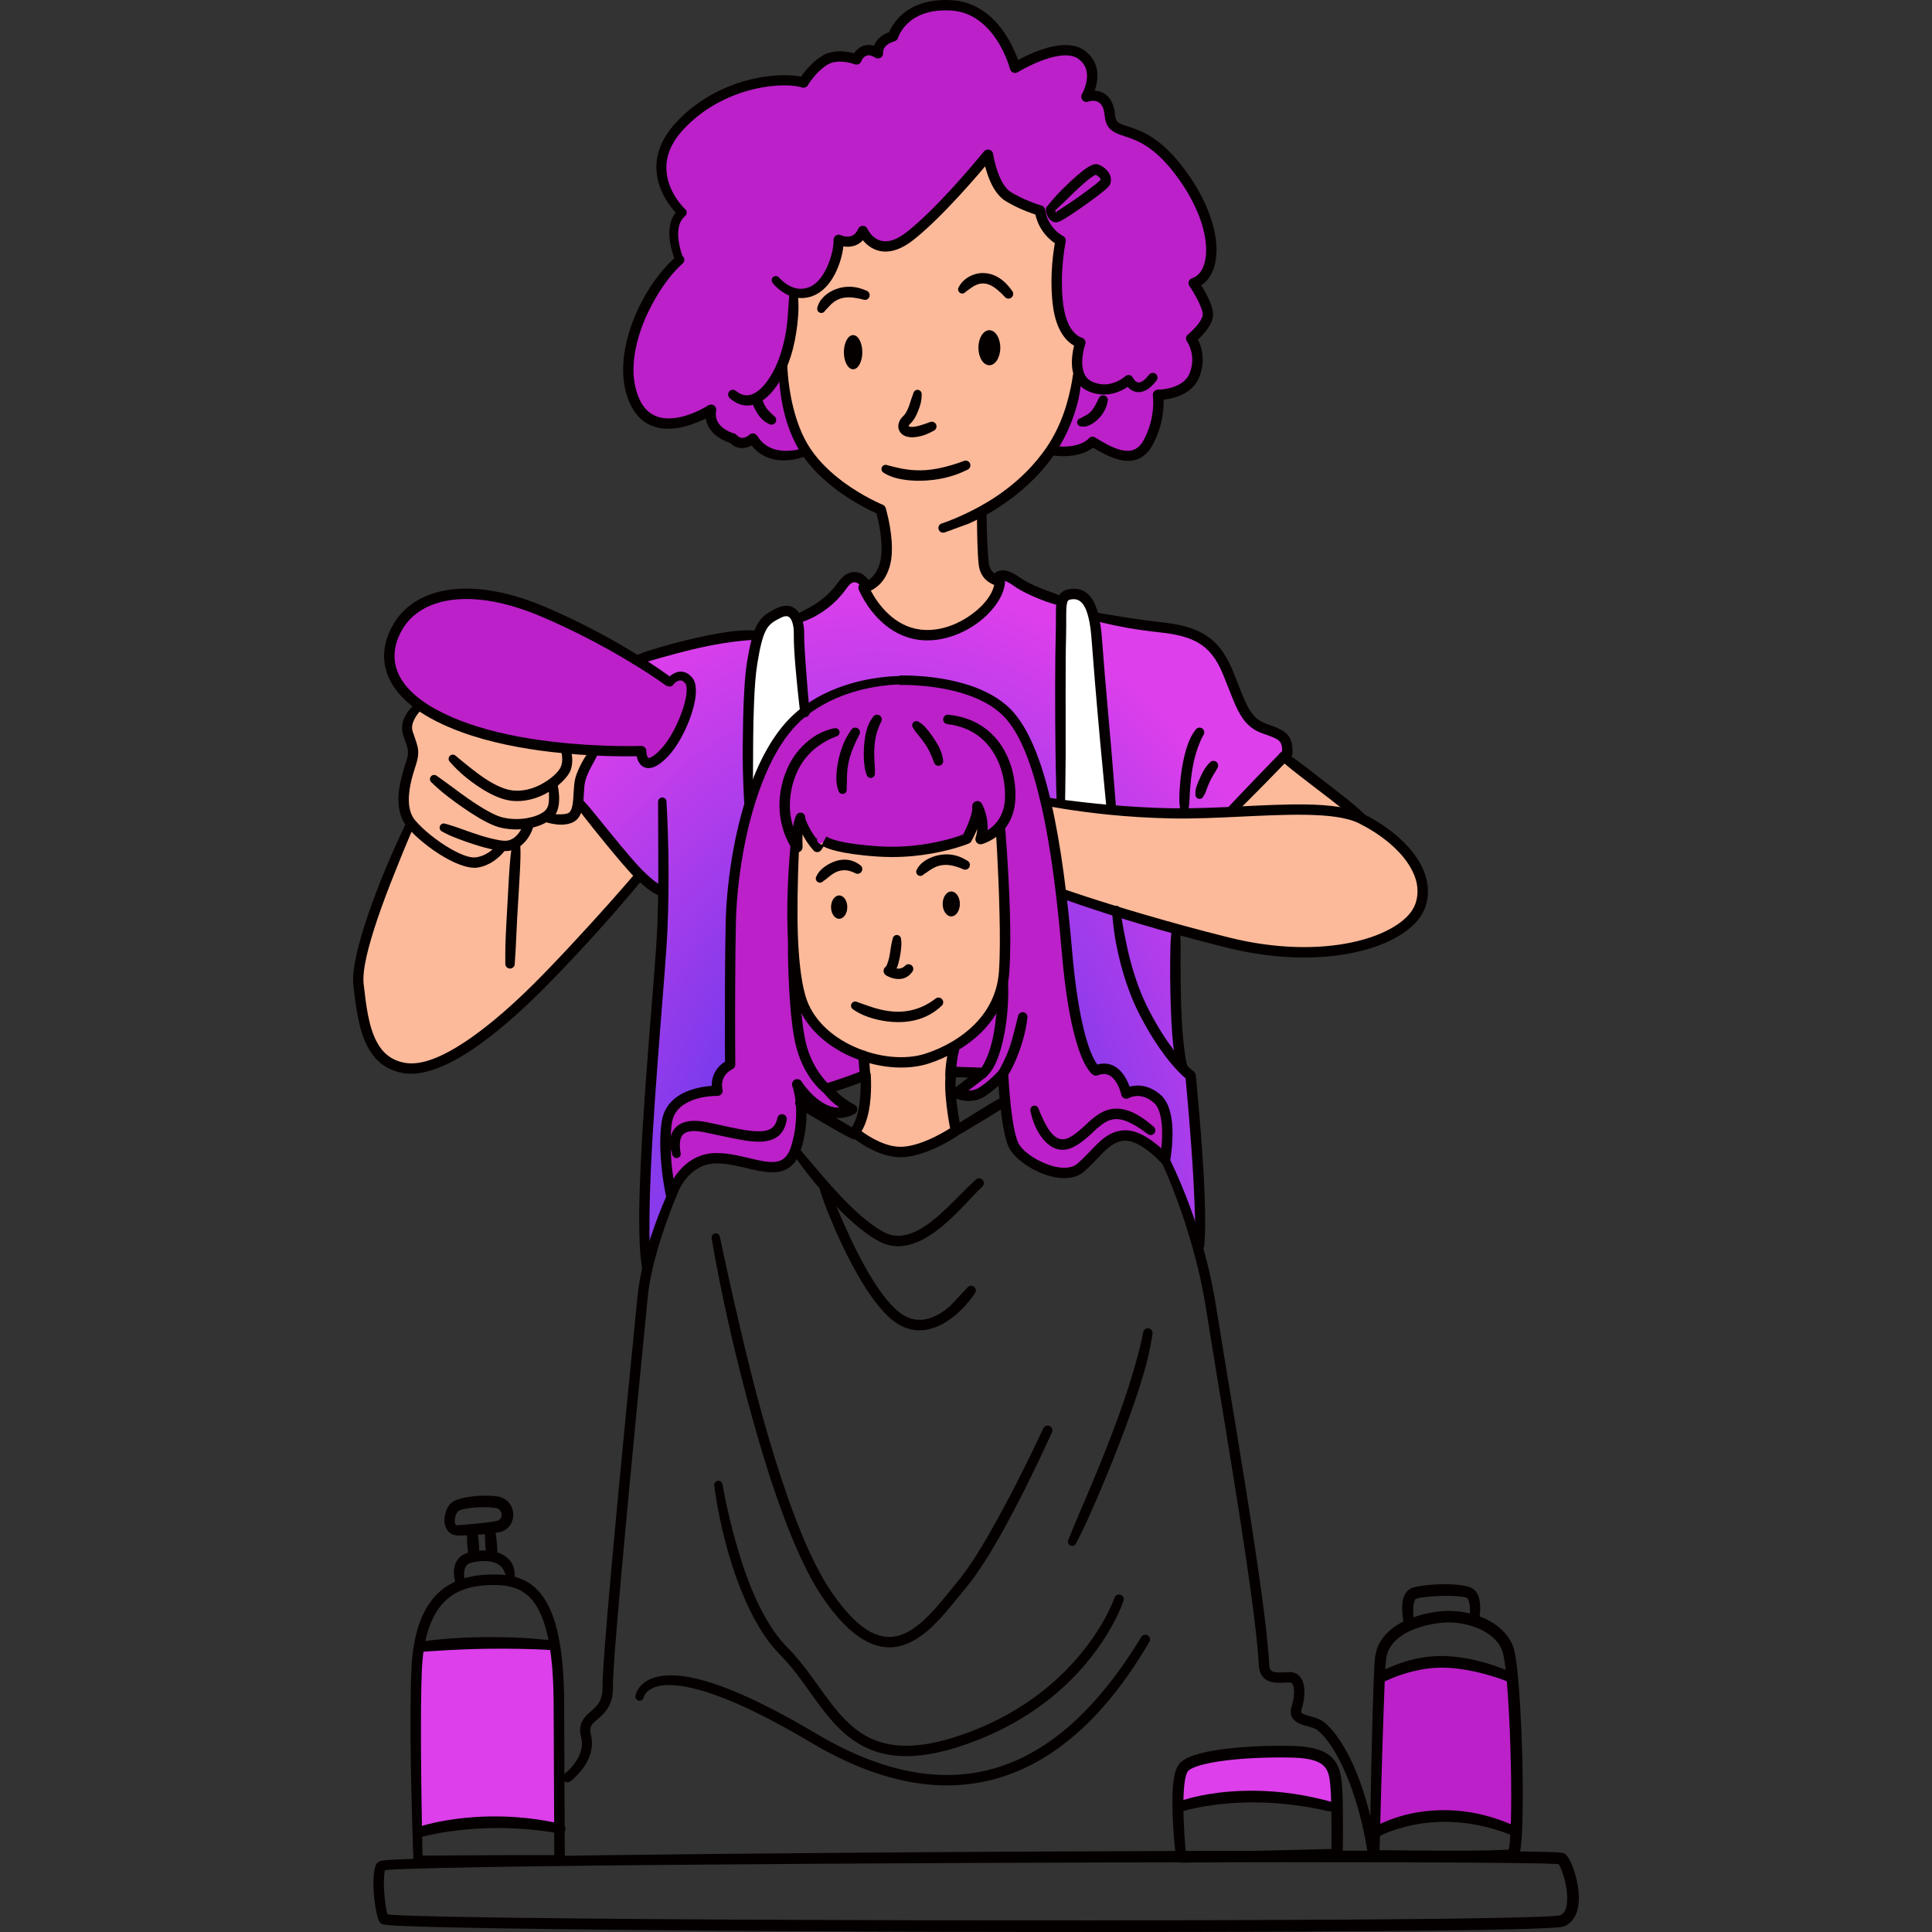 <svg width="500" height="500" viewBox="0 0 500 500" fill="none" xmlns="http://www.w3.org/2000/svg">
<rect x="0" y="0" width="500" height="500" fill="#333333" stroke="none"/>
<g clip-path="url(#clip0_87_2)">
<path fill-rule="evenodd" clip-rule="evenodd" d="M148.972 207.559C148.972 207.559 158.31 218.514 162.318 222.793C166.325 227.073 172.174 230.787 172.174 230.787C172.174 230.787 167.016 302.649 166.575 310.821C166.134 318.993 167.035 327.634 167.035 327.634C167.035 327.634 171.023 314.246 173.804 308.67C176.565 303.096 181.244 298.362 188.569 300.362C195.875 302.36 204.637 304.308 205.711 298.13C206.766 291.952 208.472 284.157 208.472 284.157L237.886 258.298L284.251 284.104L299.84 298.554L309.792 322.538C309.792 322.538 311.997 308.761 311.23 303.095C310.463 297.427 307.28 277.031 307.28 277.031L305.918 274.197C305.918 274.197 302.678 242.814 304.346 235.928C305.995 229.042 315.832 214.721 315.832 214.721L332.993 195.715C332.993 195.715 333.645 191.918 330.232 189.709C326.838 187.502 324.25 187.408 322.716 185.159C321.182 182.91 318.881 164.611 303.445 162.705C287.99 160.799 283.657 159.727 283.657 159.727C283.657 159.727 278.115 149.931 274.242 155.146C274.242 155.146 264.981 152.536 262.699 150.893C260.436 149.25 258.039 148.159 255.413 148.745C252.767 149.334 225.481 151.915 225.481 151.915L219.575 149.056C219.575 149.056 213.765 156.816 210.985 158.243C208.224 159.668 205.424 159.486 205.424 159.486C205.424 159.486 203.43 156.924 200.285 158.895C197.14 160.866 195.606 163.972 195.606 163.972C195.606 163.972 181.858 166.022 177.083 167.301C172.308 168.58 163.009 171.071 163.009 171.071L148.973 207.561L148.972 207.559ZM107.88 474.059C107.88 474.059 106.058 432.724 108.225 426.331C108.225 426.331 119.404 424.692 124.293 424.573C129.163 424.454 143.89 426.03 143.89 426.03C143.89 426.03 144.695 451.747 144.753 457.814C144.81 463.879 144.964 473.38 144.964 473.38C144.964 473.38 131.58 469.867 125.847 471.334C120.114 472.801 107.88 474.059 107.88 474.059ZM304.71 467.624C304.71 467.624 316.253 463.615 322.945 463.952C329.637 464.289 346.319 467.781 346.319 467.781C346.319 467.781 347.163 457.444 341.813 455.197C336.482 452.948 317.192 452.998 312.821 454.422C308.449 455.845 305.707 457.434 305.707 457.434L304.71 467.624Z" fill="url(#paint0_angular_87_2)"/>
<path fill-rule="evenodd" clip-rule="evenodd" d="M193.438 208.992C193.438 208.992 192.843 179.933 194.032 172.775C195.221 165.617 196.218 161.216 199.574 159.169C202.949 157.121 206.074 158.699 206.074 158.699L208.701 185.003L193.438 208.992ZM274.471 207.817C274.471 207.817 273.915 165.496 273.819 161.843C273.742 158.19 273.953 154.668 276.676 153.776C279.399 152.884 282.026 155.314 284.097 164.957C286.168 174.6 287.759 209.895 287.759 209.895L274.471 207.816V207.817ZM220.417 86.864C220.417 86.864 222.603 86.674 223.159 90.105C223.715 93.535 222.085 96.849 220.417 95.829C218.749 94.811 218.365 88.615 218.365 88.615L220.417 86.864ZM255.411 85.765C255.411 85.765 252.477 89.715 253.398 92.906C254.318 96.095 256.696 94.86 258 92.937C259.304 91.012 258.345 85.346 258.345 85.346L255.411 85.765ZM216.007 231.791C216.007 231.791 213.955 235.682 216.007 237.467C218.078 239.252 219.401 236.125 219.343 235.02C219.266 233.914 216.007 231.791 216.007 231.791ZM245.383 230.903C245.383 230.903 243.197 234.742 245.057 236.631C246.898 238.52 248.528 234.853 248.528 234.853L247.588 231.047L245.383 230.903Z" fill="white"/>
<path fill-rule="evenodd" clip-rule="evenodd" d="M208.931 117.76C208.931 117.76 199.746 120.358 195.7 113.31C195.7 113.31 190.925 115.897 188.356 113.793C185.767 111.691 182.872 106.76 182.872 106.76C182.872 106.76 169.545 114.075 164.752 105.33C159.958 96.583 163.41 85.743 166.171 79.933C168.932 74.125 175.989 67.178 175.989 67.178C175.989 67.178 172.787 59.861 176.718 54.778C176.718 54.778 164.868 43.012 175.203 32.487C185.557 21.96 200.552 19.692 207.417 21.011C207.417 21.011 214.282 11.97 220.763 15.563C220.763 15.563 222.009 12.135 224.387 12.719C226.765 13.304 227.532 12.431 228.356 10.849C229.161 9.265 231.865 8.051 231.865 8.051C231.865 8.051 238.979 -0.077 247.857 1.181C256.735 2.441 263.523 16.678 263.523 16.678C263.523 16.678 273.647 10.789 278.939 12.868C284.231 14.948 282.18 23.18 281.815 23.755C281.47 24.332 286.053 23.811 287.031 27.462C288.028 31.115 286.302 33.004 290.272 33.882C294.222 34.758 307.146 42.509 311.288 53.494C315.411 64.477 313.052 68.176 312.189 70.266C311.326 72.356 308.833 73.635 308.833 73.635C308.833 73.635 313.531 79.34 312.342 83.134C311.153 86.929 308.986 87.972 308.986 87.972C308.986 87.972 311.843 93.91 308.909 97.96C305.994 102.01 299.341 102.374 299.341 102.374C299.341 102.374 300.913 110.922 296.733 115.166C292.572 119.407 282.985 115.034 282.985 115.034L272.477 117.166L208.932 117.76H208.931ZM173.189 307.123C173.189 307.123 169.757 292.845 173.266 287.896C176.756 282.947 184.944 282.253 184.944 282.253C184.944 282.253 186.114 277.262 188.415 275.291C188.415 275.291 187.897 233.85 191.962 215.653C196.008 197.456 201.108 187.416 210.312 181.959C219.535 176.504 235.22 174.49 248.623 178.448C262.026 182.404 270.099 187.146 274.145 224.702C278.191 262.258 280.799 271.983 281.968 274.66C283.138 277.337 284.25 276.969 284.25 276.969C284.25 276.969 286.762 276.332 288.967 277.531C291.191 278.728 291.92 282.944 291.92 282.944C291.92 282.944 297.596 280.919 300.453 284.629C303.31 288.337 302.217 298.765 302.217 298.765C302.217 298.765 294.509 294.081 290.329 294.431C286.149 294.781 281.547 302.567 277.52 303.844C273.493 305.121 263.695 300.776 261.566 296.036C259.438 291.298 259.054 278.859 259.054 278.859C259.054 278.859 257.865 281.772 253.512 283.463C249.179 285.152 246.916 283.87 246.916 283.87L253.857 277.329L245.248 277.438L224.213 278.284L214.741 281.665C214.741 281.665 217.33 286.372 220.11 287.412C220.11 287.412 215.642 289.057 211.635 286.806C207.628 284.555 207.052 281.537 207.052 281.537C207.052 281.537 209.487 289.309 206.457 295.623C203.427 301.939 202.986 303.605 194.435 301.573C185.902 299.541 181.396 299.203 178.769 302.407C176.161 305.609 173.189 307.124 173.189 307.124V307.123ZM356.405 473.992C356.405 473.992 356.808 436.041 357.287 433.339C357.287 433.339 367.335 429.245 372.224 429.377C377.114 429.509 392.166 434.311 392.166 434.311C392.166 434.311 393.202 470.743 392.761 473.437C392.761 473.437 379.818 468.501 374.085 468.873C368.371 469.245 356.406 473.991 356.406 473.991L356.405 473.992Z" fill="#BC20C9"/>
<path fill-rule="evenodd" clip-rule="evenodd" d="M205.998 215.605C205.998 215.605 204.617 233.056 205.116 244.011C205.595 254.964 207.571 266.281 217.062 270.465L223.581 273.454C223.581 273.454 225.978 286.184 221.414 292.368C221.414 292.368 227.78 299.227 233.456 298.613C239.113 297.999 248.067 293.116 248.067 293.116C248.067 293.116 244.846 276.723 247.741 270.38C247.741 270.38 258.268 263.339 259.898 253.583C261.547 243.825 258.863 214.255 258.863 214.255C258.863 214.255 256.984 216.556 254.338 217.467C254.338 217.467 253.59 210.016 253.514 209.63C253.418 209.245 250.293 216.959 250.293 216.959C250.293 216.959 244.31 219.676 236.104 220.393C227.916 221.11 213.094 217.973 213.094 217.973L210.812 219.139L206.9 212.901L205.998 215.605ZM202.508 93.716C202.508 93.716 202.911 108.949 208.932 117.759C214.953 126.568 228.279 132.574 228.279 132.574C228.279 132.574 234.261 143.91 223.773 152.646C223.773 152.646 229.545 163.942 240.704 164.069C251.864 164.197 259.284 151.126 259.284 151.126C259.284 151.126 253.877 149.602 254.184 145.193C254.472 140.787 254.663 132.277 254.663 132.277C254.663 132.277 269.025 125.533 273.857 114.27C278.689 103.007 279.629 95.009 279.629 95.009L278.9 89.118C278.9 89.118 273.934 82.29 273.377 76.952C272.821 71.614 274.278 61.982 274.278 61.982L268.065 54.588L259.877 50.678L255.774 40.782C255.774 40.782 242.237 57.523 235.008 61.516C227.779 65.508 222.966 61.115 222.966 61.115L216.562 63.123C216.562 63.123 216.715 69.742 213.686 72.825C210.676 75.908 205.652 75.533 205.652 75.533L202.508 93.716ZM270.387 207.25C270.387 207.25 300.415 211.004 308.315 211.091C316.234 211.177 319.149 210.121 319.149 210.121L332.188 196.144L350.845 211.244C350.845 211.244 367.738 218.089 367.987 227.987C368.256 237.885 360.777 244.447 347.144 246.075C333.491 247.705 320.107 244.886 320.107 244.886L275.238 231.531L270.387 207.25ZM108.264 181.849C108.264 181.849 104.506 184.973 106.021 188.984C107.536 192.995 108.399 195.576 106.443 200.608C104.506 205.64 105.446 212.623 105.446 212.623C105.446 212.623 89.186 246.956 93.443 260.723C97.7 274.489 103.011 279.313 114.459 274.726C125.887 270.139 165.483 226.998 165.483 226.998L149.625 208.606L150.066 203.208L153.843 194.39C153.843 194.39 134.189 192.143 128.475 191.24C122.78 190.339 108.265 181.85 108.265 181.85L108.264 181.849Z" fill="#FCBA9A"/>
<path fill-rule="evenodd" clip-rule="evenodd" d="M173.285 176.701C173.285 176.701 177.772 172.646 179.114 177.328C180.456 182.01 173.323 194.978 170.37 197.212C167.417 199.446 166.228 194.675 166.228 194.675C166.228 194.675 136.603 196.031 121.915 188.779C107.227 181.529 98.119 176.969 100.535 167.948C102.932 158.924 110.18 154.324 120.17 153.189C130.16 152.054 152.115 163.538 158.52 167.214C164.924 170.89 173.285 176.701 173.285 176.701Z" fill="#BC20C9"/>
<path fill-rule="evenodd" clip-rule="evenodd" d="M199.938 73.2C199.938 73.2 201.606 75.419 204.329 76.521C205.901 77.162 207.819 77.421 209.986 76.729C212.249 75.99 214.109 74.207 215.47 72.001C217.081 69.399 217.982 66.225 218.27 63.764C219.094 63.9 220.111 63.927 221.127 63.594C221.875 63.346 222.642 62.914 223.313 62.182C224.387 63.475 226.208 64.986 228.835 65.105C230.81 65.193 233.284 64.515 236.275 62.184C239.017 60.042 242.085 57.116 245 54.112C249.065 49.909 252.843 45.559 254.952 43.046C255.316 44.433 255.853 46.144 256.639 47.723C257.54 49.512 258.748 51.121 260.263 52.043C261.701 52.909 263.12 53.615 264.405 54.17C265.901 54.825 267.166 55.27 267.952 55.523C268.163 56.494 268.662 58.106 269.793 59.755C270.541 60.859 271.576 61.983 272.995 62.939C272.746 64.339 272.305 67.19 272.171 70.684C272.056 73.345 272.114 76.377 272.535 79.425C272.995 82.751 273.935 85.002 274.951 86.528C275.987 88.116 277.118 88.985 277.961 89.455C277.578 91.061 277.06 93.965 277.712 96.511C278.21 98.47 279.361 100.226 281.547 101.206C283.771 102.186 285.823 102.257 287.549 101.929C289.409 101.578 290.885 100.766 291.825 100.126C292.4 100.744 293.263 101.379 294.356 101.475C295.621 101.585 297.347 101.057 299.322 98.467C299.725 97.93 299.629 97.159 299.092 96.747C298.555 96.335 297.788 96.436 297.366 96.973C296.426 98.189 295.659 98.791 294.969 98.951C294.49 99.063 294.125 98.85 293.857 98.617C293.435 98.243 293.205 97.773 293.205 97.773C293.032 97.403 292.687 97.14 292.285 97.067C291.882 96.993 291.461 97.117 291.173 97.401C291.173 97.401 289.543 98.917 287.07 99.358C285.805 99.587 284.29 99.511 282.641 98.769C281.299 98.16 280.628 97.053 280.321 95.847C279.554 92.793 280.858 89.112 280.858 89.112C280.992 88.743 280.954 88.336 280.762 87.997C280.57 87.658 280.225 87.42 279.842 87.346C279.842 87.346 278.078 86.889 276.678 84.171C276.045 82.934 275.508 81.274 275.201 79.057C274.798 76.176 274.76 73.31 274.856 70.796C275.067 66.057 275.796 62.564 275.796 62.564C275.93 61.99 275.662 61.404 275.144 61.113C273.725 60.294 272.709 59.256 272.019 58.237C270.677 56.252 270.485 54.351 270.485 54.351C270.428 53.791 270.025 53.321 269.488 53.174C269.488 53.174 267.782 52.704 265.481 51.7C264.311 51.187 262.988 50.536 261.665 49.736C260.553 49.059 259.709 47.834 259.057 46.521C257.542 43.466 257.024 39.857 257.024 39.857C256.947 39.326 256.583 38.891 256.065 38.748C255.547 38.605 254.991 38.781 254.646 39.197C254.646 39.197 249.219 45.893 243.083 52.247C240.264 55.158 237.292 58 234.627 60.076C232.326 61.872 230.466 62.508 228.951 62.443C225.864 62.309 224.502 59.234 224.502 59.234C224.291 58.757 223.831 58.45 223.294 58.451C222.776 58.452 222.297 58.761 222.086 59.239C221.626 60.304 220.974 60.858 220.303 61.083C218.961 61.523 217.619 60.862 217.619 60.862C217.216 60.664 216.718 60.693 216.334 60.941C215.951 61.188 215.721 61.618 215.721 62.075C215.759 63.917 215.165 66.767 213.938 69.322C212.883 71.574 211.349 73.639 209.202 74.388C207.668 74.924 206.306 74.773 205.175 74.351C203.027 73.554 201.666 71.869 201.666 71.869C201.302 71.394 200.611 71.306 200.132 71.673C199.653 72.04 199.576 72.724 199.94 73.199L199.938 73.2Z" fill="#050000"/>
<path fill-rule="evenodd" clip-rule="evenodd" d="M204.253 76.002C204.253 76.002 204.196 77.48 204.023 79.78C203.908 81.357 203.793 83.321 203.467 85.451C203.16 87.403 202.7 89.497 202.029 91.566C200.764 95.504 198.673 99.213 196.219 101.132C194.455 102.512 192.461 102.837 190.467 101.173C189.949 100.733 189.163 100.793 188.722 101.307C188.3 101.821 188.358 102.596 188.856 103.037C191.905 105.727 195.069 105.382 197.868 103.267C200.706 101.117 203.141 96.894 204.598 92.394C205.499 89.584 206.017 86.732 206.324 84.204C206.535 82.306 206.669 80.593 206.65 79.222C206.631 77.152 206.42 75.869 206.42 75.869C206.382 75.27 205.864 74.813 205.27 74.85C204.675 74.887 204.215 75.404 204.254 76.003L204.253 76.002Z" fill="#050000"/>
<path fill-rule="evenodd" clip-rule="evenodd" d="M176.833 66.826C176.833 66.826 175.28 63.138 175.548 59.713C175.663 58.283 176.123 56.89 177.274 55.937C177.542 55.716 177.715 55.391 177.715 55.046C177.715 54.701 177.581 54.369 177.332 54.137C177.332 54.137 172.673 49.859 172.462 43.82C172.347 40.712 173.44 37.149 176.93 33.437C181.225 28.85 186.268 25.973 191.062 24.266C198.157 21.743 204.695 21.75 207.533 22.633C208.127 22.816 208.779 22.568 209.086 22.034C209.086 22.034 209.949 20.565 211.387 19.028C212.192 18.187 213.151 17.323 214.263 16.682C215.299 16.079 216.487 15.927 217.561 15.949C219.517 15.988 221.166 16.624 221.166 16.624C221.856 16.892 222.623 16.555 222.892 15.87C222.892 15.87 223.333 14.674 224.388 14.369C224.925 14.209 225.615 14.356 226.497 14.921C226.938 15.204 227.513 15.202 227.954 14.917C228.395 14.631 228.625 14.115 228.548 13.595C228.548 13.595 228.471 12.692 229.296 11.863C229.775 11.402 230.466 10.985 231.52 10.677C231.942 10.548 232.287 10.204 232.421 9.765C232.421 9.765 233.514 6.113 237.828 4.066C239.86 3.104 242.564 2.506 246.15 2.729C250.445 2.996 253.609 5.138 255.929 7.697C259.937 12.148 261.394 17.871 261.394 17.871C261.509 18.287 261.797 18.628 262.199 18.789C262.602 18.949 263.062 18.91 263.426 18.682C263.426 18.682 268.258 15.655 273.071 14.646C275.276 14.18 277.481 14.096 279.073 15.224C280.684 16.377 281.24 17.875 281.316 19.305C281.431 21.943 280.012 24.359 280.012 24.359C279.724 24.85 279.782 25.468 280.146 25.904C280.51 26.34 281.105 26.501 281.642 26.306C281.642 26.306 283.387 25.622 284.614 26.682C285.266 27.237 285.726 28.236 285.879 29.882C285.994 31.18 286.32 32.095 286.799 32.792C287.681 34.097 289.158 34.659 291.229 35.332C294.239 36.298 298.669 37.865 304.153 45.106C308.851 51.301 311.305 57.298 311.976 62.169C312.34 64.979 312.129 67.39 311.343 69.188C310.749 70.578 309.79 71.573 308.524 71.994C308.121 72.126 307.795 72.441 307.661 72.842C307.527 73.244 307.584 73.685 307.833 74.034C307.833 74.034 309.482 76.44 310.517 78.828C310.977 79.914 311.38 80.975 311.227 81.713C311.074 82.391 310.652 83.086 310.172 83.732C309.002 85.309 307.43 86.577 307.43 86.577C306.874 87.037 306.778 87.865 307.219 88.444C307.219 88.444 308.293 89.888 308.523 92.229C308.638 93.409 308.523 94.81 307.967 96.37C307.373 98.053 306.088 99.072 304.746 99.712C302.349 100.865 299.722 100.835 299.722 100.835C299.319 100.83 298.955 100.999 298.686 101.296C298.437 101.593 298.303 101.988 298.36 102.378C298.36 102.378 298.724 104.833 298.034 108.222C297.689 109.92 297.075 111.849 296.021 113.822C294.947 115.856 293.528 116.657 291.918 116.673C289.138 116.701 286.031 114.809 283.385 113.202C282.848 112.865 282.12 112.997 281.736 113.508C281.736 113.508 280.605 114.857 277.633 115.378C276.272 115.613 274.584 115.678 272.494 115.411C271.823 115.324 271.209 115.798 271.133 116.469C271.037 117.14 271.516 117.756 272.188 117.844C275.218 118.249 277.538 118.015 279.225 117.573C281.028 117.108 282.197 116.402 282.888 115.855C285.745 117.575 289.024 119.277 291.939 119.265C294.393 119.255 296.675 118.171 298.343 115.063C299.532 112.845 300.241 110.676 300.644 108.764C301.104 106.531 301.181 104.645 301.143 103.434C302.639 103.267 305.055 102.8 307.087 101.495C308.544 100.556 309.81 99.203 310.5 97.275C311.21 95.28 311.344 93.486 311.21 91.976C311.037 90.182 310.481 88.779 310.021 87.889C310.673 87.279 311.574 86.364 312.341 85.338C313.051 84.372 313.626 83.305 313.856 82.292C314.067 81.361 313.856 80.08 313.377 78.732C312.744 76.974 311.651 75.057 310.884 73.823C313.856 71.908 315.409 67.579 314.642 61.81C313.932 56.584 311.325 50.127 306.301 43.48C303.751 40.127 301.411 37.897 299.321 36.353C295.927 33.864 293.166 33.147 291.172 32.475C290.328 32.198 289.657 31.974 289.197 31.485C288.814 31.088 288.641 30.509 288.564 29.637C288.315 27.022 287.414 25.516 286.378 24.635C285.419 23.815 284.307 23.519 283.329 23.457C283.827 21.932 284.269 19.827 283.827 17.756C283.444 16.064 282.523 14.386 280.625 13.031C278.496 11.499 275.505 11.374 272.514 12.007C268.967 12.75 265.419 14.491 263.483 15.543C262.543 12.904 260.281 7.687 256.043 4.058C253.512 1.904 250.31 0.299 246.321 0.051C242.16 -0.206 239.035 0.53 236.676 1.646C232.458 3.651 230.693 6.907 230.099 8.325C228.45 8.931 227.472 9.786 226.858 10.603C226.551 11.024 226.34 11.444 226.187 11.837C225.19 11.543 224.346 11.593 223.637 11.799C222.41 12.154 221.547 13.05 221.029 13.787C220.013 13.511 218.383 13.188 216.657 13.296C215.411 13.376 214.088 13.686 212.918 14.374C211.576 15.149 210.406 16.185 209.447 17.202C208.507 18.201 207.779 19.177 207.338 19.841C203.829 19.124 197.233 19.254 190.177 21.777C185.019 23.615 179.631 26.712 175.01 31.642C170.926 36.032 169.718 40.27 169.89 43.927C170.139 49.217 173.303 53.314 174.856 55.029C173.84 56.314 173.36 57.902 173.245 59.545C172.996 63.481 174.836 67.69 174.836 67.69C175.066 68.241 175.718 68.496 176.274 68.257C176.811 68.019 177.079 67.378 176.83 66.827L176.833 66.826Z" fill="#050000"/>
<path fill-rule="evenodd" clip-rule="evenodd" d="M277.635 97.248C277.635 97.248 277.405 99.333 276.6 102.514C276.217 104.027 275.737 105.797 275.008 107.695C273.896 110.662 272.266 113.96 269.869 117.168C266.36 121.893 262.18 125.513 258.192 128.234C255.105 130.337 252.152 131.885 249.717 133.026C246.17 134.701 243.754 135.455 243.754 135.455C243.102 135.636 242.719 136.313 242.91 136.965C243.082 137.618 243.773 138 244.425 137.819L250.849 135.465C253.399 134.316 256.486 132.658 259.708 130.458C263.907 127.587 268.337 123.758 272.037 118.77C274.568 115.332 276.313 111.803 277.502 108.627C278.25 106.605 278.806 104.732 279.151 103.106C279.88 99.626 279.822 97.328 279.822 97.328C279.841 96.728 279.362 96.222 278.767 96.2C278.172 96.178 277.655 96.647 277.636 97.247L277.635 97.248ZM173.304 175.05C171.425 173.679 166.094 169.911 158.252 165.511C153.497 162.851 147.84 159.973 141.474 157.229C131.561 152.97 123.162 151.728 116.585 152.591C109.586 153.509 104.601 156.806 101.859 161.45C99.04 166.238 98.388 171.565 101.265 176.671C103.873 181.34 109.549 185.888 119.596 189.533C126.902 192.181 135.089 193.723 142.568 194.601C152.807 195.809 161.628 195.776 164.772 195.715C164.868 196.227 165.021 196.695 165.232 197.088C165.673 197.924 166.306 198.482 167.149 198.695C167.801 198.866 168.626 198.818 169.623 198.336C170.524 197.903 171.636 197.065 172.979 195.652C175.414 193.048 177.792 188.536 179.077 184.419C179.787 182.158 180.17 180.016 180.093 178.373C180.036 177.058 179.71 176.014 179.115 175.338C177.869 173.89 176.584 173.664 175.472 173.894C174.609 174.074 173.841 174.586 173.304 175.05ZM172.556 177.449C173.093 177.809 173.86 177.721 174.263 177.253H174.148C174.148 177.253 174.915 176.285 175.893 176.106C176.353 176.024 176.832 176.225 177.331 176.831C177.695 177.285 177.734 178.051 177.695 178.975C177.599 180.795 176.947 183.136 175.989 185.494C174.723 188.667 172.921 191.877 171.061 193.845C169.776 195.212 168.818 195.937 168.07 196.119C167.955 196.144 167.859 196.165 167.782 196.132C167.628 196.069 167.571 195.877 167.494 195.679C167.34 195.288 167.283 194.808 167.264 194.304C167.226 193.575 166.612 193.01 165.883 193.038C165.883 193.038 155.452 193.439 142.873 191.943C135.606 191.08 127.61 189.586 120.515 187.002C111.311 183.66 106 179.629 103.603 175.351C101.245 171.144 101.858 166.759 104.178 162.814C106.536 158.808 110.908 156.053 116.948 155.259C123.141 154.444 131.042 155.683 140.399 159.7C146.688 162.386 152.268 165.226 156.966 167.817C166.707 173.199 172.555 177.558 172.555 177.558V177.447L172.556 177.449Z" fill="#050000"/>
<path fill-rule="evenodd" clip-rule="evenodd" d="M201.568 93.403C201.568 93.403 201.223 99.164 202.757 105.951C203.62 109.835 205.154 114.032 207.608 117.702C210.063 121.355 213.322 124.39 216.505 126.769C220.973 130.105 225.268 132.15 226.821 132.841C227.147 134.084 227.895 137.127 228.087 140.336C228.202 142.127 228.164 143.973 227.742 145.564C227.359 147.06 226.745 148.143 226.093 148.922C224.789 150.475 223.313 150.736 223.313 150.736C222.891 150.795 222.527 151.039 222.335 151.398C222.124 151.757 222.086 152.19 222.239 152.573C222.239 152.573 224.118 157.288 228.279 161.054C230.695 163.228 233.84 165.083 237.79 165.593C242.66 166.222 247.646 164.673 251.673 162.126C256.658 158.958 260.033 154.234 260.11 150.393C260.11 149.699 259.592 149.11 258.902 149.034C258.902 149.034 257.771 148.894 256.908 148C256.448 147.534 256.064 146.859 255.93 145.897C255.758 144.591 255.623 142.615 255.527 140.583C255.354 136.623 255.297 132.453 255.297 132.453C255.297 131.776 254.741 131.228 254.07 131.231C253.399 131.233 252.843 131.785 252.843 132.462C252.843 132.462 252.824 136.679 252.958 140.684C253.016 142.81 253.131 144.877 253.303 146.244C253.514 147.908 254.185 149.065 254.971 149.876C255.738 150.654 256.601 151.109 257.291 151.37C256.716 154.292 253.897 157.517 250.215 159.853C246.725 162.073 242.392 163.471 238.135 162.921C234.779 162.49 232.133 160.898 230.101 159.057C227.685 156.879 226.151 154.346 225.365 152.856C226.189 152.459 227.206 151.788 228.164 150.66C229.027 149.634 229.832 148.217 230.35 146.248C230.829 144.396 230.906 142.25 230.772 140.167C230.484 135.667 229.219 131.474 229.219 131.474C229.104 131.086 228.816 130.773 228.433 130.621C228.433 130.621 223.409 128.579 218.098 124.629C215.145 122.422 212.096 119.62 209.814 116.229C207.513 112.84 206.152 108.94 205.27 105.357C203.678 98.941 203.736 93.485 203.736 93.485C203.774 92.885 203.295 92.38 202.7 92.358C202.106 92.336 201.588 92.805 201.569 93.405L201.568 93.403Z" fill="#050000"/>
<path fill-rule="evenodd" clip-rule="evenodd" d="M207.915 115.957C207.915 115.957 204.579 117.187 201.127 116.443C199.267 116.041 197.35 115.036 195.95 112.785C195.739 112.45 195.394 112.227 195.011 112.176C194.608 112.125 194.225 112.252 193.937 112.522C193.937 112.522 193.151 113.273 192.154 113.318C191.675 113.34 191.157 113.138 190.658 112.575C190.466 112.376 190.236 112.235 189.987 112.171C189.987 112.171 187.724 111.623 186.305 109.974C185.538 109.104 185.059 107.896 185.346 106.262C185.442 105.737 185.212 105.208 184.771 104.914C184.33 104.62 183.755 104.617 183.294 104.906C183.294 104.906 176.736 109.211 171.118 108.099C168.836 107.646 166.746 106.205 165.385 103.084C162.969 97.541 163.851 90.715 166.19 84.42C167.111 81.948 168.28 79.563 169.546 77.351C171.713 73.594 174.225 70.343 176.698 68.167C177.196 67.723 177.254 66.948 176.813 66.436C176.372 65.924 175.586 65.869 175.087 66.313C172.403 68.593 169.584 71.991 167.225 75.995C165.844 78.324 164.636 80.863 163.659 83.48C161.07 90.454 160.227 98.02 162.911 104.161C164.714 108.306 167.551 110.145 170.6 110.745C175.01 111.616 179.938 109.661 182.661 108.309C182.872 109.701 183.505 110.825 184.272 111.726C185.825 113.498 188.049 114.35 188.951 114.637C190.063 115.724 191.233 116.016 192.287 115.964C193.131 115.922 193.898 115.619 194.511 115.295C196.275 117.496 198.461 118.559 200.628 118.955C204.789 119.721 208.739 117.971 208.739 117.971C209.295 117.743 209.563 117.107 209.333 116.551C209.122 115.995 208.471 115.729 207.915 115.957ZM225.364 151.179C225.364 151.179 224.885 150.038 223.907 149.145C223.236 148.512 222.296 148.079 221.28 148.033C219.995 147.975 218.423 148.549 216.831 150.79C215.45 152.757 213.859 154.259 212.306 155.417C211.156 156.288 209.986 156.943 208.989 157.496C208.069 158 207.263 158.422 206.611 158.735C205.978 159 205.69 159.723 205.959 160.344C206.228 160.967 206.956 161.257 207.57 160.99C208.299 160.718 209.219 160.382 210.216 159.886C211.366 159.318 212.632 158.544 213.936 157.575C215.681 156.263 217.464 154.559 219.037 152.333C219.842 151.165 220.514 150.661 221.165 150.68C221.606 150.693 221.951 150.925 222.258 151.156C222.948 151.664 223.466 152.251 223.466 152.251C223.773 152.774 224.425 152.959 224.962 152.663C225.48 152.368 225.672 151.702 225.365 151.181L225.364 151.179ZM164.733 171.911C164.733 171.911 165.557 171.74 166.938 171.388C167.379 171.277 167.858 171.141 168.395 170.989C171.866 169.992 177.388 168.385 183.006 167.229C185.94 166.623 188.912 166.163 191.616 165.881C192.901 165.745 194.128 165.628 195.278 165.613C195.949 165.625 196.505 165.084 196.524 164.407C196.524 163.73 195.987 163.17 195.316 163.159C194.089 163.101 192.766 163.103 191.366 163.205C188.566 163.41 185.498 163.957 182.45 164.589C176.755 165.774 171.118 167.344 167.628 168.476C167.091 168.65 166.612 168.815 166.171 168.975C164.81 169.487 164.043 169.851 164.043 169.851C163.468 170.043 163.161 170.66 163.353 171.23C163.545 171.8 164.158 172.104 164.734 171.913L164.733 171.911ZM107.727 181.915C107.727 181.915 105.388 183.702 104.448 186.227C103.988 187.445 103.873 188.821 104.333 190.229C105.023 192.223 105.503 193.301 105.579 194.449C105.636 195.187 105.483 195.95 105.119 197.061C104.467 199.14 103.067 203.195 103.106 207.111C103.144 209.657 103.777 212.141 105.426 214.094C107.65 216.723 111.447 219.793 115.128 221.914C118.33 223.755 121.475 224.829 123.527 224.543C125.176 224.292 126.595 223.636 127.726 222.867C129.797 221.475 130.928 219.763 130.928 219.763C131.311 219.207 131.177 218.442 130.621 218.056C130.065 217.673 129.298 217.812 128.915 218.369C128.915 218.369 127.956 219.658 126.307 220.699C125.444 221.247 124.39 221.723 123.143 221.878C121.513 222.106 119.04 221.061 116.47 219.581C113.076 217.617 109.548 214.785 107.477 212.35C106.231 210.881 105.828 208.994 105.809 207.081C105.752 203.491 107.074 199.777 107.669 197.871C108.148 196.341 108.302 195.282 108.225 194.266C108.129 192.939 107.611 191.679 106.825 189.382C106.461 188.337 106.691 187.321 107.094 186.45C107.842 184.801 109.126 183.593 109.126 183.593C109.586 183.21 109.644 182.523 109.26 182.061C108.876 181.599 108.206 181.534 107.727 181.915Z" fill="#050000"/>
<path fill-rule="evenodd" clip-rule="evenodd" d="M114.438 215.204C114.438 215.204 115.071 215.586 116.164 216.099C116.509 216.264 116.912 216.431 117.353 216.607C119.29 217.391 121.936 218.331 124.467 219.075C127.554 219.974 130.488 220.492 132.079 220.147C133.517 219.834 134.687 219.077 135.588 218.147C136.163 217.578 136.624 216.95 136.988 216.325C137.928 214.72 138.234 213.209 138.234 213.209C138.407 212.553 138.004 211.882 137.352 211.713C136.7 211.542 136.029 211.935 135.856 212.591L134.706 214.93C134.418 215.377 134.092 215.843 133.67 216.259C133.114 216.832 132.405 217.319 131.503 217.515C130.487 217.735 128.78 217.413 126.882 216.94C123.68 216.142 119.979 214.704 117.64 213.908C116.221 213.431 115.281 213.197 115.281 213.197C114.725 212.963 114.092 213.224 113.862 213.776C113.632 214.33 113.881 214.969 114.437 215.203L114.438 215.204Z" fill="#050000"/>
<path fill-rule="evenodd" clip-rule="evenodd" d="M111.657 202.47C111.657 202.47 112.75 203.567 114.495 205.028C116.393 206.591 119.059 208.541 121.705 210.28C124.601 212.169 127.515 213.739 129.624 214.217C132.769 214.926 135.894 214.729 138.387 214.043C140.995 213.326 142.951 212.033 143.775 210.726C144.35 209.813 144.638 208.598 144.695 207.353C144.81 205.071 144.235 202.736 144.235 202.736C144.082 202.076 143.43 201.658 142.759 201.804C142.107 201.952 141.685 202.606 141.838 203.267C141.838 203.267 142.126 204.841 142.087 206.548C142.068 207.528 141.972 208.567 141.492 209.284C140.802 210.394 138.846 211.286 136.468 211.721C134.57 212.062 132.403 212.081 130.217 211.587C128.338 211.165 125.749 209.71 123.18 208.04C120.572 206.358 118.022 204.397 116.085 202.984C114.283 201.663 113.055 200.808 113.055 200.808C112.595 200.421 111.905 200.48 111.521 200.94C111.138 201.4 111.195 202.087 111.655 202.472L111.657 202.47Z" fill="#050000"/>
<path fill-rule="evenodd" clip-rule="evenodd" d="M116.413 197.147C116.413 197.147 117.621 198.606 119.615 200.366C121.111 201.691 123.066 203.144 125.118 204.402C127.534 205.875 130.123 207.014 132.5 207.257C135.625 207.575 138.636 206.745 141.129 205.453C144.638 203.643 147.111 200.903 147.706 199.273C148.051 198.211 148.147 197.152 148.089 196.222C147.974 194.535 147.418 193.29 147.418 193.29C147.149 192.665 146.44 192.368 145.807 192.627C145.193 192.886 144.887 193.603 145.155 194.228C145.155 194.228 145.481 195.135 145.5 196.335C145.519 196.958 145.423 197.662 145.174 198.362C144.714 199.637 142.643 201.643 139.901 203.06C137.83 204.126 135.357 204.841 132.768 204.577C130.755 204.376 128.569 203.359 126.517 202.119C124.561 200.946 122.778 199.525 121.301 198.355C119.326 196.788 117.965 195.623 117.965 195.623C117.543 195.193 116.853 195.188 116.431 195.608C115.99 196.03 115.99 196.718 116.412 197.148L116.413 197.147ZM152.922 193.962C152.922 193.962 152.212 194.731 151.407 195.929C151.138 196.355 150.87 196.849 150.583 197.359C149.912 198.625 149.26 200.045 148.915 201.297C148.378 203.349 148.532 205.928 148.205 208.05C148.09 208.836 147.898 209.549 147.495 210.079C147.15 210.518 146.536 210.622 145.904 210.696C144.121 210.905 142.127 210.468 142.127 210.468C141.456 210.295 140.785 210.688 140.612 211.342C140.459 211.998 140.842 212.669 141.494 212.841C141.494 212.841 143.009 213.32 144.715 213.414C145.194 213.441 145.693 213.422 146.172 213.372C147.591 213.228 148.856 212.71 149.623 211.731C150.294 210.87 150.678 209.739 150.869 208.458C151.176 206.42 151.003 203.944 151.502 201.975C151.732 201.122 152.135 200.176 152.576 199.277C152.921 198.556 153.343 197.875 153.65 197.262C154.283 196.075 154.705 195.203 154.705 195.203C155.05 194.71 154.935 194.031 154.436 193.688C153.938 193.345 153.266 193.467 152.921 193.96L152.922 193.962ZM105.176 212.855C105.176 212.855 102.606 218.034 99.749 224.906C98.158 228.716 96.509 233.055 95.07 237.289C92.692 244.297 91.024 251.06 91.446 254.939C92.117 260.92 92.884 266.659 95.109 270.852C96.95 274.361 99.749 276.856 104.217 277.696C108.991 278.599 115.223 276.275 122.011 271.767C128.607 267.376 135.798 260.947 142.777 253.766C147.245 249.147 151.329 244.783 154.742 240.973C161.817 233.121 166.209 227.693 166.209 227.693C166.631 227.171 166.573 226.397 166.036 225.965C165.518 225.534 164.751 225.606 164.31 226.13C164.31 226.13 159.842 231.422 152.767 239.175C149.335 242.941 145.289 247.301 140.84 251.892C134.014 258.923 126.976 265.226 120.515 269.523C114.456 273.548 108.991 275.853 104.715 275.047C101.168 274.384 98.943 272.387 97.486 269.599C95.396 265.662 94.744 260.261 94.111 254.645C93.708 251.015 95.376 244.703 97.582 238.134C98.982 233.948 100.631 229.672 102.146 225.881C104.85 219.018 107.151 213.774 107.151 213.774C107.4 213.229 107.17 212.581 106.614 212.328C106.077 212.075 105.425 212.311 105.176 212.855Z" fill="#050000"/>
<path fill-rule="evenodd" clip-rule="evenodd" d="M148.914 208.148C148.914 208.148 149.412 208.98 150.333 210.273C150.525 210.549 150.755 210.841 150.985 211.149C152.366 212.955 154.321 215.358 156.296 217.801C159.345 221.538 162.547 225.331 164.311 227.091C165.768 228.527 166.976 229.561 167.954 230.268C169.967 231.725 171.022 231.984 171.022 231.984C171.674 232.191 172.364 231.836 172.575 231.192C172.767 230.548 172.421 229.856 171.77 229.648L169.546 228.154C168.664 227.468 167.552 226.52 166.21 225.18C165.405 224.377 164.293 223.13 163.027 221.663C159.844 217.976 155.798 212.868 153.19 209.706C152.845 209.267 152.5 208.868 152.193 208.521C151.234 207.434 150.621 206.805 150.621 206.805C150.257 206.333 149.566 206.249 149.087 206.619C148.627 206.989 148.531 207.675 148.914 208.148Z" fill="#050000"/>
<path fill-rule="evenodd" clip-rule="evenodd" d="M170.313 207.513C170.313 207.513 170.332 212.59 170.351 219.499C170.351 221.974 170.37 224.688 170.37 227.485C170.351 231.897 170.255 236.524 170.063 240.771C169.641 250.404 166.823 279.268 165.787 301.906C165.576 306.65 165.423 311.119 165.423 315.085C165.404 320.778 165.653 325.443 166.209 328.412C166.324 329.079 166.976 329.524 167.628 329.403C168.299 329.284 168.74 328.647 168.625 327.98C168.127 325.106 168.011 320.6 168.088 315.104C168.126 311.169 168.261 306.736 168.471 302.031C169.526 279.393 172.306 250.524 172.728 240.89C173.016 234.378 173.092 226.984 172.977 220.806C172.843 213.197 172.479 207.439 172.479 207.439C172.46 206.839 171.961 206.367 171.367 206.388C170.773 206.407 170.293 206.911 170.312 207.512L170.313 207.513ZM132.5 219.072C132.5 219.072 132.27 220.194 132.078 222.088C131.79 224.891 131.579 229.371 131.311 234.21C131.119 237.723 130.889 241.427 130.793 244.835C130.755 246.442 130.774 247.982 130.774 249.404C130.755 250.081 131.292 250.645 131.963 250.662C132.634 250.679 133.209 250.144 133.209 249.467C133.286 248.272 133.382 246.997 133.458 245.667C133.496 245.13 133.496 244.586 133.535 244.035C133.842 236.145 134.571 226.925 134.685 222.258C134.742 220.36 134.666 219.221 134.666 219.221C134.704 218.621 134.263 218.101 133.669 218.061C133.055 218.019 132.538 218.473 132.499 219.072H132.5ZM194.78 207.45C194.78 207.45 194.837 204.367 194.876 199.92C194.914 194.967 194.876 188.323 195.125 182.373C195.278 178.233 195.547 174.435 195.988 171.798C196.678 167.526 197.311 164.968 198.136 163.284C199.056 161.453 200.245 160.805 202.028 159.898C202.795 159.515 203.409 159.365 203.907 159.536C204.233 159.649 204.482 159.912 204.693 160.247C205.268 161.221 205.479 162.713 205.441 164.41C205.403 166.069 205.575 169.215 205.863 172.542C206.342 178.262 207.09 184.522 207.09 184.522C207.147 185.197 207.761 185.686 208.432 185.615C209.103 185.544 209.602 184.94 209.525 184.267C209.525 184.267 208.796 176.459 208.394 170.344C208.221 167.905 208.106 165.74 208.125 164.477C208.202 161.465 207.454 158.978 206.093 157.766C204.866 156.673 203.14 156.324 200.82 157.494C198.442 158.698 196.928 159.653 195.719 162.088C194.818 163.925 194.089 166.701 193.322 171.365C192.766 174.834 192.459 180.264 192.325 185.882C192.229 190.402 192.171 195.042 192.248 198.86C192.363 203.903 192.593 207.504 192.593 207.504C192.612 208.104 193.111 208.58 193.705 208.564C194.319 208.549 194.799 208.05 194.78 207.45ZM257.942 150.587C257.942 150.568 258.345 149.655 258.843 150.069L257.942 150.587C258.306 150.587 258.652 150.407 258.863 150.085V150.112C258.844 150.112 258.844 150.116 258.844 150.129C258.863 150.137 258.863 150.125 258.863 150.112C258.92 150.114 259.074 150.162 259.227 150.16C259.553 150.154 259.975 150.26 260.55 150.526C261.048 150.748 261.605 151.076 262.256 151.55C263.637 152.532 265.266 153.398 266.916 154.133C268.757 154.959 270.578 155.652 271.959 156.098C272.956 156.416 273.704 156.581 273.991 156.71C274.605 157.015 275.333 156.773 275.64 156.169C275.947 155.565 275.697 154.827 275.103 154.52C274.777 154.34 273.972 153.985 272.86 153.559C271.556 153.062 269.792 152.46 268.009 151.67C266.533 151.012 265.056 150.249 263.81 149.371C261.854 147.99 260.435 147.559 259.496 147.586C257.521 147.644 257.003 148.951 257.003 148.951C256.696 149.471 256.869 150.138 257.386 150.439C257.558 150.539 257.75 150.587 257.942 150.587Z" fill="#050000"/>
<path fill-rule="evenodd" clip-rule="evenodd" d="M275.641 207.469C275.641 207.469 275.718 203.996 275.756 198.999C275.775 197.931 275.794 196.796 275.794 195.611C275.813 184.952 275.717 170.214 275.89 165.165C276.024 160.839 275.794 158.049 276.101 156.337C276.178 155.921 276.235 155.597 276.465 155.392C276.695 155.189 277.04 155.127 277.5 155.085C278.938 154.945 280.05 155.635 280.875 157.382C281.719 159.181 282.256 161.905 282.524 165.784C282.869 170.58 283.809 182.05 284.729 192.036C285.592 201.428 286.397 209.506 286.397 209.506C286.474 210.181 287.068 210.679 287.739 210.618C288.41 210.557 288.909 209.96 288.851 209.285C288.851 209.285 288.372 203.115 287.72 195.295C287.145 188.567 286.435 180.619 285.898 174.323C285.591 170.664 285.361 167.566 285.208 165.597C284.825 160.038 283.827 156.602 282.409 154.696C281.028 152.851 279.303 152.199 277.232 152.399C276.062 152.512 275.257 152.857 274.682 153.381C274.049 153.941 273.646 154.733 273.436 155.872C273.129 157.655 273.359 160.566 273.206 165.078C273.053 170.012 273.014 184.165 273.168 194.776C273.264 201.94 273.456 207.483 273.456 207.483C273.475 208.085 273.954 208.568 274.568 208.563C275.163 208.559 275.642 208.068 275.642 207.468L275.641 207.469Z" fill="#050000"/>
<path fill-rule="evenodd" clip-rule="evenodd" d="M283.368 160.646C283.368 160.646 286.743 161.587 291.728 162.479C294.24 162.928 297.135 163.325 300.203 163.662C304.383 164.115 307.624 164.87 310.212 166.41C312.877 168.007 314.814 170.464 316.405 174.245C318.572 179.449 319.78 183.413 321.736 186.093C322.982 187.792 324.516 189.025 326.683 189.78C329.157 190.647 330.556 191.118 331.266 192.008C331.726 192.574 331.803 193.304 331.822 194.382C330.806 195.406 327.968 198.307 325.168 201.231C321.659 204.868 318.208 208.542 318.208 208.542C317.729 209.027 317.748 209.804 318.227 210.275C318.725 210.747 319.492 210.737 319.972 210.252C319.972 210.252 323.539 206.693 327.086 203.098C330.614 199.503 334.123 195.871 334.123 195.871C334.372 195.622 334.506 195.29 334.506 194.943C334.525 192.728 334.218 191.378 333.375 190.326C332.455 189.177 330.767 188.353 327.565 187.237C325.417 186.485 324.133 185.086 323.04 183.111C321.679 180.628 320.605 177.311 318.879 173.203C317.019 168.787 314.699 165.966 311.573 164.108C308.697 162.403 305.13 161.517 300.49 161.025C298.132 160.776 295.869 160.465 293.817 160.16C292.762 160.003 291.765 159.842 290.826 159.698C286.646 159.054 283.866 158.526 283.866 158.526C283.272 158.39 282.696 158.754 282.543 159.339C282.409 159.924 282.773 160.509 283.367 160.645L283.368 160.646Z" fill="#050000"/>
<path fill-rule="evenodd" clip-rule="evenodd" d="M270.847 208.547C270.847 208.547 277.366 209.878 287.011 210.846C291.805 211.327 297.385 211.692 303.29 211.812C314.45 212.017 327.45 210.711 337.786 210.869C343.577 210.957 348.486 211.475 351.707 213.078C356.712 215.567 361.774 219.358 364.612 223.797C366.606 226.913 367.507 230.353 366.318 233.858C365.608 235.94 363.825 237.866 361.237 239.534C358.303 241.427 354.353 242.957 349.636 243.935C341.142 245.693 330.193 245.647 318.074 242.625C309.886 240.583 302.561 238.547 296.387 236.744C283.022 232.852 274.969 229.973 274.969 229.973C274.336 229.739 273.627 230.067 273.397 230.702C273.167 231.339 273.493 232.042 274.126 232.276C274.126 232.276 282.199 235.306 295.621 239.298C301.834 241.143 309.197 243.175 317.423 245.236C329.983 248.375 341.372 248.398 350.174 246.574C356.368 245.295 361.295 243.1 364.574 240.448C366.722 238.707 368.179 236.753 368.869 234.724C370.326 230.417 369.348 226.17 366.875 222.339C363.788 217.524 358.342 213.371 352.916 210.673C349.426 208.938 344.096 208.282 337.844 208.192C327.49 208.042 314.508 209.367 303.349 209.176C297.501 209.088 291.997 208.714 287.242 208.304C277.731 207.483 271.25 206.408 271.25 206.408C270.656 206.299 270.08 206.69 269.965 207.28C269.869 207.871 270.253 208.438 270.847 208.547Z" fill="#050000"/>
<path fill-rule="evenodd" clip-rule="evenodd" d="M331.344 196.576C331.344 196.576 332.034 197.28 333.261 198.3C336.521 201.013 343.424 206.093 347.795 209.621C348.178 209.922 348.524 210.217 348.869 210.486C349.943 211.328 350.825 211.984 351.343 212.434C351.841 212.898 352.608 212.871 353.088 212.376C353.548 211.881 353.51 211.105 353.031 210.643C352.437 210.06 351.42 209.115 350.097 208.01C348.16 206.39 345.572 204.403 343.021 202.434C339.896 200.029 336.847 197.608 334.833 196.214C333.529 195.305 332.666 194.839 332.666 194.839C332.187 194.477 331.496 194.572 331.132 195.052C330.768 195.531 330.864 196.214 331.343 196.576H331.344ZM307.605 209.364C307.605 209.364 307.682 208.841 307.778 207.934C307.797 207.648 307.816 207.326 307.835 206.97C307.95 204.661 308.142 201.003 308.89 197.434C309.273 195.61 309.81 193.823 310.481 192.236C310.788 191.523 311.076 190.836 311.459 190.226C311.842 189.668 311.689 188.905 311.133 188.521C310.577 188.137 309.81 188.281 309.426 188.839C308.908 189.525 308.429 190.291 308.026 191.132C307.202 192.854 306.665 194.863 306.243 196.886C305.476 200.633 305.207 204.477 305.207 206.903C305.207 207.275 305.226 207.611 305.245 207.91C305.322 208.876 305.437 209.431 305.437 209.431C305.456 210.031 305.955 210.505 306.549 210.486C307.144 210.467 307.623 209.964 307.604 209.364H307.605ZM311.498 205.912C311.498 205.912 311.651 205.766 311.824 205.431C311.882 205.329 311.92 205.214 311.978 205.082C312.285 204.263 312.726 202.942 313.435 201.577C313.742 200.956 314.145 200.342 314.528 199.715C314.7 199.452 314.816 199.178 314.988 198.917C315.41 198.394 315.333 197.621 314.816 197.191C314.298 196.763 313.512 196.842 313.09 197.365C312.764 197.695 312.457 198.032 312.17 198.402C311.518 199.273 311.058 200.249 310.636 201.15C310.041 202.479 309.543 203.677 309.428 204.471C309.332 205.071 309.39 205.407 309.39 205.407C309.256 205.99 309.62 206.579 310.195 206.717C310.77 206.857 311.365 206.496 311.499 205.912H311.498ZM232.727 174.964C232.018 174.962 224.769 175.018 216.87 178.007C212.172 179.786 207.263 182.605 203.332 187.031C198.903 192.007 195.528 198.967 193.093 206.561C189.584 217.448 188.012 229.628 187.801 238.934C187.705 243.561 187.648 248.675 187.629 253.578C187.571 263.265 187.61 272.122 187.629 274.747C186.843 275.253 185.635 276.208 184.906 277.727C184.465 278.621 184.158 279.71 184.196 281.017C182.087 281.172 178.175 281.748 175.222 283.836C173.228 285.253 171.655 287.33 171.234 290.363C170.774 293.573 170.812 297.011 171.042 300.088C171.425 305.419 172.384 309.65 172.384 309.65C172.518 310.242 173.036 310.668 173.63 310.691C174.243 310.714 174.78 310.325 174.953 309.746C174.953 309.746 176.046 306.191 178.922 303.614C180.494 302.205 182.604 301.094 185.403 301.083C188.605 301.07 191.846 302.011 194.78 302.676C197.407 303.272 199.842 303.639 201.855 303.186C204.271 302.647 206.227 301.065 207.339 297.347C208.298 294.174 208.662 291.288 208.72 288.831C208.758 287.571 208.72 286.423 208.624 285.401C209.928 286.647 211.558 287.884 213.379 288.622C215.737 289.573 218.403 289.746 221.145 288.275C221.605 288.035 221.874 287.567 221.855 287.061C221.855 286.555 221.567 286.096 221.107 285.878C221.107 285.878 219.554 285.124 217.828 283.729C217.349 283.336 216.85 282.891 216.371 282.396C217.521 282.024 219.017 281.518 220.532 280.979C221.28 280.711 222.028 280.433 222.737 280.158C222.756 281.888 222.68 284.572 222.181 287.128C221.798 289.04 221.184 290.888 220.11 292.117C219.88 292.385 219.746 292.74 219.784 293.097C219.803 293.456 219.976 293.789 220.244 294.023C220.244 294.023 223.58 296.938 227.895 298.498C229.812 299.186 231.883 299.61 233.973 299.455C235.986 299.304 238.096 298.724 240.051 297.977C244.481 296.28 248.143 293.728 248.143 293.728C248.584 293.419 248.795 292.879 248.699 292.349C248.699 292.349 247.894 288.447 247.491 284.347C248.201 284.608 249.485 284.987 251 284.932C252.246 284.886 253.627 284.558 254.988 283.665C256.119 282.917 257.116 282.121 257.96 281.389C258.113 281.249 258.267 281.109 258.42 280.975C258.574 283.194 258.842 286.317 259.264 289.278C259.686 292.392 260.319 295.331 261.105 296.969C262.486 299.79 267.068 303.093 271.67 304.357C275.064 305.289 278.42 305.082 280.586 303.18C283.577 300.568 285.476 297.886 287.796 296.34C288.774 295.686 289.848 295.264 291.152 295.214C292.456 295.166 293.836 295.737 295.121 296.48C298.074 298.2 300.528 300.932 300.528 300.932C300.854 301.314 301.391 301.469 301.889 301.331C302.388 301.193 302.752 300.785 302.848 300.28C302.848 300.28 303.845 294.917 303.27 290.14C302.944 287.392 302.081 284.855 300.413 283.389C298.841 282.01 297.307 281.358 295.965 281.094C294.508 280.806 293.261 280.973 292.341 281.224C291.785 279.673 290.654 277.322 288.717 276.118C287.471 275.339 285.918 274.962 283.981 275.493C283.808 275.257 283.559 274.897 283.271 274.36C282.389 272.774 281.258 269.963 280.165 265.074C279.168 260.67 278.19 254.624 277.481 246.34C276.273 232.294 274.605 218.807 272.055 207.735C269.543 196.811 266.13 188.213 261.605 183.594C258.709 180.645 254.836 178.66 250.848 177.347C242.047 174.453 232.728 174.826 232.728 174.826L232.727 174.964ZM232.765 177.278H232.822C232.822 177.278 241.7 176.95 250.06 179.734C253.646 180.934 257.155 182.712 259.762 185.389C264.038 189.774 267.106 197.977 269.465 208.326C271.977 219.298 273.626 232.657 274.796 246.57C275.716 257.185 277.039 264.203 278.324 268.822C280.567 276.962 282.907 278.181 282.907 278.181C283.271 278.4 283.712 278.438 284.096 278.285C285.822 277.61 287.087 278.07 287.969 278.933C289.618 280.553 290.174 283.282 290.174 283.282C290.251 283.71 290.557 284.07 290.96 284.243C291.363 284.417 291.823 284.385 292.187 284.157C292.187 284.157 293.548 283.363 295.447 283.737C296.406 283.927 297.499 284.42 298.63 285.413C299.857 286.496 300.356 288.429 300.605 290.46C300.893 292.836 300.739 295.371 300.548 297.198C299.474 296.224 298.036 295.062 296.464 294.151C294.719 293.142 292.821 292.458 291.057 292.523C289.197 292.594 287.682 293.175 286.302 294.099C283.905 295.698 281.911 298.45 278.824 301.153C278.038 301.83 277.041 302.133 275.929 302.2C274.261 302.3 272.401 301.872 270.637 301.165C267.454 299.905 264.501 297.761 263.542 295.788C262.832 294.323 262.315 291.686 261.931 288.904C261.183 283.618 260.934 277.808 260.934 277.808C260.896 277.252 260.531 276.767 260.014 276.59C259.477 276.412 258.902 276.575 258.557 277.002C258.557 277.002 257.656 278.064 256.179 279.362C255.431 280.022 254.53 280.741 253.495 281.416C252.613 281.997 251.712 282.208 250.906 282.239C250.81 282.243 250.714 282.243 250.637 282.243L255.181 278.73C255.641 278.383 255.814 277.79 255.641 277.25C255.469 276.711 254.97 276.337 254.414 276.318L246.265 276.038C245.594 276.015 245.019 276.469 244.884 277.114C244.539 278.826 244.539 281.204 244.731 283.61C244.98 286.983 245.575 290.411 245.881 291.995C244.845 292.651 242.813 293.872 240.397 294.925C238.326 295.819 235.987 296.599 233.763 296.766C231.615 296.927 229.468 296.296 227.608 295.474C225.614 294.592 223.965 293.478 222.968 292.749C223.85 291.317 224.445 289.52 224.828 287.658C225.748 283.058 225.346 278.082 225.346 278.082C225.327 277.649 225.078 277.257 224.694 277.033C224.33 276.809 223.87 276.778 223.467 276.952C222.393 277.422 221.013 277.947 219.613 278.444C216.641 279.508 213.669 280.444 213.669 280.444C213.247 280.572 212.921 280.893 212.787 281.301C212.653 281.711 212.73 282.162 212.979 282.511C213.919 283.821 215.05 284.931 216.143 285.815C216.526 286.122 216.891 286.402 217.236 286.653C216.239 286.699 215.299 286.49 214.398 286.13C210.333 284.485 207.438 279.892 207.438 279.892C207.074 279.311 206.326 279.102 205.712 279.413C205.098 279.722 204.811 280.447 205.06 281.091C205.06 281.091 206.172 284.054 206.038 288.763C205.98 291.018 205.655 293.666 204.772 296.579C204.043 299.043 202.874 300.213 201.263 300.571C199.595 300.949 197.562 300.559 195.376 300.063C192.251 299.355 188.799 298.391 185.386 298.406C181.839 298.419 179.135 299.827 177.141 301.624C175.933 302.705 174.993 303.931 174.284 305.068C174.054 303.601 173.843 301.822 173.709 299.895C173.498 296.996 173.46 293.753 173.862 290.729C174.169 288.533 175.319 287.036 176.777 286.01C180.363 283.46 185.655 283.619 185.655 283.619C186.077 283.63 186.46 283.454 186.71 283.14C186.979 282.827 187.074 282.411 186.998 282.013C186.71 280.715 186.902 279.687 187.286 278.899C188.034 277.377 189.491 276.744 189.491 276.744C189.97 276.533 190.296 276.048 190.296 275.513C190.296 275.513 190.2 265.145 190.277 253.594C190.296 248.704 190.354 243.604 190.449 238.989C190.622 229.896 192.194 218.004 195.569 207.352C197.87 200.106 200.995 193.427 205.176 188.653C208.8 184.507 213.364 181.865 217.697 180.174C225.559 177.116 232.768 177.142 232.768 177.142V177.28L232.765 177.278ZM247.319 281.399L250.579 278.883L247.377 278.774C247.3 279.572 247.281 280.465 247.32 281.399H247.319Z" fill="#050000"/>
<path fill-rule="evenodd" clip-rule="evenodd" d="M205.269 213.942C204.962 212.987 204.713 211.896 204.559 210.682C204.271 208.306 204.386 205.474 205.345 202.289C206.304 199.1 207.838 196.761 209.487 195.06C210.561 193.927 211.711 193.098 212.727 192.445C214.798 191.11 216.409 190.597 216.409 190.597C217.003 190.47 217.387 189.889 217.253 189.303C217.119 188.716 216.543 188.342 215.949 188.469C215.949 188.469 213.917 188.751 211.366 190.204C210.158 190.902 208.854 191.907 207.569 193.214C205.671 195.162 203.887 197.845 202.775 201.511C201.682 205.114 201.548 208.324 201.893 211.012C202.583 216.686 205.287 220.078 205.287 220.078C205.651 220.534 206.265 220.707 206.821 220.506C207.358 220.305 207.722 219.774 207.703 219.193C207.703 219.193 207.588 216.875 207.78 214.702C207.876 213.69 207.991 212.706 208.278 212.071C208.566 211.461 208.316 210.727 207.703 210.433C207.09 210.138 206.361 210.395 206.054 211.004C205.69 211.725 205.422 212.793 205.269 213.942Z" fill="#050000"/>
<path fill-rule="evenodd" clip-rule="evenodd" d="M252.899 214.56C252.861 215.262 252.746 215.994 252.496 216.734C252.343 217.204 252.439 217.72 252.784 218.082C253.129 218.442 253.628 218.59 254.107 218.464C254.107 218.464 257.597 217.57 260.147 214.341C261.413 212.73 262.448 210.542 262.717 207.59C263.1 203.046 262.123 197.193 258.901 192.578C256.159 188.661 251.845 185.614 245.44 184.968C244.769 184.895 244.174 185.382 244.098 186.055C244.021 186.728 244.501 187.334 245.172 187.407C250.675 188.051 254.357 190.717 256.677 194.111C259.496 198.205 260.359 203.353 260.033 207.363C259.822 209.683 259.017 211.409 258.02 212.673C257.253 213.657 256.371 214.362 255.585 214.855C255.623 214.099 255.604 213.371 255.528 212.69C255.221 209.983 254.128 208.019 254.128 208.019C253.821 207.455 253.169 207.187 252.556 207.377C251.942 207.569 251.54 208.165 251.616 208.804C251.693 209.617 251.424 210.677 251.079 211.736C250.504 213.481 249.66 215.203 249.257 215.977C248.011 216.451 244.118 217.791 238.711 218.564C235.394 219.036 231.52 219.296 227.302 219.018C223.448 218.767 220.629 218.393 218.558 217.992C216.334 217.559 215.049 217.106 214.32 216.748C213.994 216.589 213.745 216.407 213.745 216.407C213.745 216.407 213.803 216.461 213.803 216.472C213.822 216.495 213.841 216.516 213.841 216.516L212.748 218.562C212.269 218.562 211.827 218.301 211.598 217.883C211.368 217.465 211.387 216.955 211.636 216.55L211.31 217.093C210.773 216.403 210.313 215.712 209.929 215.06C208.683 212.968 208.222 211.284 208.222 211.284C208.088 210.701 207.493 210.341 206.918 210.481C206.324 210.623 205.959 211.212 206.113 211.794C206.113 211.794 206.535 213.761 207.839 216.225C208.51 217.462 209.392 218.817 210.562 220.119C210.831 220.409 211.214 220.558 211.617 220.522C212 220.484 212.365 220.265 212.576 219.93L213.132 219.077C213.861 219.445 214.954 219.859 216.545 220.249C218.75 220.788 222.086 221.332 227.13 221.676C231.54 221.975 235.605 221.709 239.076 221.218C246.151 220.221 250.753 218.292 250.753 218.292C251.022 218.175 251.252 217.964 251.405 217.696C251.405 217.696 252.153 216.321 252.901 214.563L252.899 214.56Z" fill="#050000"/>
<path fill-rule="evenodd" clip-rule="evenodd" d="M219.113 204.165C219.113 204.165 219.151 203.657 219.171 202.759C219.171 201.467 219.133 199.415 219.689 196.972C220.034 195.486 220.61 193.873 221.396 192.163C221.703 191.519 222.01 190.85 222.374 190.182C222.738 189.609 222.566 188.851 221.991 188.493C221.416 188.133 220.649 188.307 220.304 188.88C219.806 189.578 219.365 190.266 219 190.966C218.003 192.841 217.428 194.699 217.063 196.375C216.43 199.144 216.353 201.485 216.545 202.933C216.717 204.026 216.986 204.611 216.986 204.611C217.101 205.198 217.676 205.576 218.271 205.453C218.865 205.328 219.23 204.751 219.115 204.164L219.113 204.165ZM226.399 200.041C226.399 200.041 226.437 199.682 226.437 199.052C226.437 198.854 226.418 198.632 226.399 198.387C226.284 196.809 226.092 194.312 226.457 191.8C226.629 190.582 226.955 189.374 227.396 188.247C227.588 187.773 227.76 187.3 228.01 186.865C228.374 186.301 228.221 185.538 227.665 185.164C227.09 184.792 226.342 184.945 225.958 185.511C225.575 186.029 225.21 186.581 224.923 187.179C224.309 188.487 223.983 189.965 223.792 191.424C223.409 194.193 223.523 196.954 223.792 198.676C223.83 198.941 223.869 199.18 223.926 199.387C224.098 200.079 224.271 200.453 224.271 200.453C224.386 201.044 224.961 201.429 225.536 201.316C226.131 201.203 226.514 200.631 226.399 200.041ZM236.409 188.497C236.409 188.497 236.524 188.742 236.792 189.145C236.869 189.27 236.984 189.404 237.099 189.55C237.847 190.467 239.074 191.891 240.052 193.586C240.531 194.389 240.915 195.26 241.26 196.125C241.394 196.491 241.567 196.84 241.682 197.21C241.816 197.872 242.468 198.299 243.12 198.161C243.791 198.023 244.213 197.373 244.079 196.711C244.002 196.105 243.868 195.499 243.676 194.905C243.235 193.59 242.506 192.347 241.759 191.227C240.743 189.682 239.688 188.33 238.883 187.62C238.327 187.118 237.924 186.928 237.924 186.928C237.483 186.512 236.793 186.525 236.371 186.957C235.968 187.39 235.968 188.079 236.409 188.497ZM204.77 216.87C204.77 216.87 204.041 223.476 203.811 231.792C203.715 234.964 203.734 238.382 203.849 241.776C204.041 247.958 204.616 254.056 205.881 258.468C207.818 265.254 213.398 270.385 219.975 273.355C226.744 276.402 234.548 277.155 240.435 275.215C244.922 273.737 250.329 270.985 254.509 266.617C258.114 262.838 260.798 257.862 261.22 251.467C261.508 247.195 261.527 241.734 261.373 236.298C261.047 224.943 260.088 213.693 260.088 213.693C260.05 213.018 259.455 212.514 258.784 212.566C258.094 212.618 257.595 213.206 257.653 213.881C257.653 213.881 258.42 225.075 258.669 236.367C258.803 241.715 258.822 247.086 258.535 251.289C258.171 256.974 255.774 261.396 252.552 264.755C248.717 268.776 243.732 271.294 239.59 272.653C234.259 274.411 227.203 273.66 221.086 270.904C215.218 268.264 210.195 263.769 208.45 257.731C207.223 253.491 206.686 247.63 206.475 241.689C206.36 238.341 206.398 234.97 206.418 231.843C206.514 223.611 206.936 217.057 206.936 217.057C206.994 216.457 206.533 215.93 205.939 215.878C205.344 215.826 204.808 216.271 204.769 216.869L204.77 216.87Z" fill="#050000"/>
<path fill-rule="evenodd" clip-rule="evenodd" d="M225.057 279.022C225.057 279.022 225.172 278.823 225.23 278.403C225.249 278.232 225.211 278.027 225.192 277.803C225.115 276.676 225.039 275.002 224.885 273.968C224.789 273.389 224.674 273.019 224.674 273.019C224.617 272.344 224.022 271.844 223.351 271.901C222.68 271.959 222.181 272.553 222.239 273.228C222.239 273.228 222.181 273.611 222.201 274.196C222.22 275.241 222.431 276.903 222.546 278.029C222.565 278.253 222.565 278.46 222.623 278.627C222.738 279.034 222.891 279.208 222.891 279.208C222.929 279.806 223.466 280.251 224.061 280.199C224.655 280.147 225.115 279.62 225.057 279.022ZM246.993 279.146C246.993 279.146 247.146 278.885 247.242 278.368C247.491 277.139 247.549 274.633 247.99 272.771C248.028 272.597 248.086 272.428 248.124 272.263C248.181 272.006 248.201 271.764 248.258 271.554C248.546 270.937 248.258 270.208 247.645 269.93C247.031 269.652 246.303 269.928 246.034 270.546C245.842 270.849 245.67 271.198 245.516 271.601C245.267 272.307 245.133 273.16 245.018 274.015C244.788 275.52 244.635 277.075 244.635 278.057C244.635 278.207 244.654 278.343 244.673 278.464C244.73 278.876 244.807 279.083 244.807 279.083C244.807 279.683 245.267 280.186 245.862 280.205C246.476 280.222 246.974 279.749 246.993 279.148V279.146ZM220.781 261.214C220.781 261.214 221.529 261.814 222.91 262.466C224.981 263.454 228.471 264.497 232.306 264.525C235.01 264.546 237.943 264.065 240.685 262.527C241.721 261.95 242.718 261.212 243.676 260.322C244.194 259.879 244.251 259.104 243.81 258.591C243.369 258.079 242.583 258.022 242.084 258.464C241.202 259.16 240.301 259.697 239.419 260.155C237.041 261.375 234.606 261.837 232.324 261.829C228.892 261.816 225.843 260.738 223.906 260.046C222.66 259.599 221.874 259.329 221.874 259.329C221.356 259.028 220.685 259.208 220.397 259.728C220.09 260.248 220.263 260.915 220.78 261.214H220.781ZM231.021 242.994C231.021 242.994 230.829 243.573 230.676 244.467C230.484 245.414 230.369 246.705 230.101 247.882C229.947 248.519 229.775 249.125 229.564 249.612C229.449 249.859 229.372 250.08 229.219 250.185C228.874 250.444 228.663 250.862 228.663 251.303C228.682 251.744 228.893 252.154 229.276 252.398C229.276 252.398 230.887 253.468 232.766 253.37C233.265 253.343 233.802 253.253 234.319 253.017C234.932 252.731 235.546 252.275 236.064 251.556C236.505 251.036 236.447 250.262 235.93 249.826C235.412 249.391 234.626 249.456 234.204 249.974C233.897 250.279 233.571 250.428 233.284 250.542C233.054 250.626 232.843 250.672 232.632 250.682C232.421 250.692 232.229 250.676 232.038 250.644C232.211 250.262 232.364 249.841 232.479 249.386C232.882 247.988 233.15 246.291 233.246 245.01C233.265 244.74 233.284 244.488 233.284 244.264C233.284 243.556 233.188 243.123 233.188 243.123C233.226 242.525 232.766 242.009 232.172 241.973C231.577 241.938 231.06 242.397 231.022 242.995L231.021 242.994ZM213.073 228.003C213.073 228.003 213.418 227.827 213.878 227.447C214.588 226.864 215.661 225.875 217.061 225.432C217.943 225.156 218.921 225.114 220.014 225.451C220.417 225.576 220.838 225.71 221.28 225.946C221.855 226.312 222.603 226.147 222.967 225.578C223.331 225.009 223.178 224.247 222.603 223.883C222.028 223.455 221.472 223.133 220.897 222.911C219.229 222.257 217.618 222.414 216.237 222.863C214.377 223.467 212.805 224.64 212.019 225.597C211.521 226.216 211.348 226.69 211.348 226.69C210.984 227.169 211.08 227.852 211.559 228.214C212.038 228.576 212.729 228.482 213.074 228.003H213.073ZM239.055 226.268C239.055 226.268 239.419 226.07 239.956 225.681C240.78 225.087 242.065 224.143 243.848 223.892C244.941 223.739 246.168 223.863 247.587 224.323C248.105 224.49 248.642 224.662 249.198 224.923C249.792 225.247 250.54 225.027 250.866 224.432C251.192 223.837 250.981 223.092 250.387 222.768C249.735 222.365 249.121 222.034 248.508 221.792C246.629 221.052 244.922 221.006 243.465 221.221C241.049 221.578 239.189 222.713 238.23 223.7C237.578 224.377 237.348 224.925 237.348 224.925C236.965 225.399 237.06 226.083 237.52 226.453C237.999 226.823 238.69 226.739 239.054 226.267L239.055 226.268ZM259.476 279.833C259.476 279.833 259.859 279.54 260.454 278.813C260.607 278.614 260.78 278.372 260.972 278.096C261.605 277.095 262.391 275.601 263.196 273.598C264.04 271.5 264.979 268.833 265.593 265.481C265.727 264.812 265.804 264.116 265.881 263.393C266.015 262.726 265.555 262.089 264.903 261.97C264.232 261.851 263.599 262.298 263.465 262.963C263.273 263.822 263.062 264.631 262.87 265.415C262.333 267.574 261.835 269.451 261.279 271.043C260.282 273.904 259.189 275.814 258.556 277.018C258.058 277.921 257.846 278.397 257.846 278.397C257.463 278.848 257.501 279.536 257.942 279.931C258.402 280.328 259.092 280.284 259.476 279.833ZM266.686 287.501C266.686 287.501 266.954 289.152 267.76 291.081C268.45 292.776 269.582 294.634 271.001 295.9C272.823 297.518 275.124 298.237 277.942 296.778C279.879 295.781 281.451 294.318 282.966 292.92C284.366 291.628 285.708 290.377 287.376 289.852C288.929 289.359 290.732 289.614 293.186 290.947C294.317 291.563 295.583 292.374 296.983 293.472C297.52 293.903 298.287 293.827 298.728 293.305C299.15 292.782 299.073 292.009 298.556 291.577C297.06 290.294 295.737 289.307 294.51 288.599C291.212 286.703 288.681 286.612 286.552 287.284C284.903 287.809 283.465 288.868 282.046 290.112C280.397 291.571 278.806 293.307 276.715 294.396C275.104 295.23 273.8 294.816 272.765 293.905C271.615 292.891 270.771 291.345 270.119 290.012C269.295 288.342 268.777 286.956 268.777 286.956C268.643 286.375 268.048 286.024 267.454 286.176C266.879 286.326 266.534 286.92 266.687 287.501H266.686ZM176.123 298.275C176.123 298.275 175.816 296.893 176.008 295.452C176.104 294.729 176.315 293.964 176.967 293.442C177.907 292.686 179.556 292.472 182.298 293.034C188.894 294.359 194.532 295.956 198.232 295.337C201.108 294.856 203.026 293.28 203.601 289.79C203.716 289.125 203.275 288.486 202.604 288.367C201.933 288.246 201.3 288.691 201.185 289.358C200.763 291.483 199.574 292.413 197.81 292.677C194.32 293.2 189.028 291.647 182.835 290.401C178.923 289.628 176.641 290.297 175.299 291.383C174.072 292.394 173.497 293.812 173.42 295.205C173.305 297.165 174.053 298.969 174.053 298.969C174.245 299.539 174.878 299.845 175.434 299.654C176.009 299.462 176.315 298.845 176.123 298.275ZM205.729 299.269C205.729 299.269 206.937 301.15 209.008 303.79C211.175 306.574 214.339 310.175 217.675 313.504C220.954 316.75 224.463 319.696 227.608 321.324C230.983 323.052 234.377 322.774 237.675 321.326C241.433 319.681 245.076 316.488 248.279 313.242C250.484 311.002 252.478 308.742 254.223 307.075C254.721 306.613 254.741 305.836 254.28 305.34C253.82 304.845 253.053 304.817 252.554 305.279C250.982 306.7 249.16 308.543 247.243 310.475C244.731 312.985 241.989 315.646 239.113 317.495C235.796 319.612 232.306 320.703 228.854 318.925C225.901 317.406 222.622 314.626 219.554 311.604C216.275 308.358 213.245 304.787 211.021 302.151C208.892 299.651 207.474 297.977 207.474 297.977C207.11 297.494 206.438 297.39 205.959 297.747C205.48 298.104 205.365 298.786 205.729 299.269Z" fill="#050000"/>
<path fill-rule="evenodd" clip-rule="evenodd" d="M211.999 307.297C211.999 307.297 212.536 309.161 213.59 312.029C213.82 312.65 214.089 313.314 214.376 314.017C216.063 318.245 218.575 323.854 221.471 329.054C224.443 334.396 227.856 339.28 231.269 341.884C234.682 344.478 238.095 344.708 241.144 343.805C243.56 343.094 245.765 341.657 247.568 340.091C250.521 337.516 252.343 334.657 252.343 334.657C252.707 334.095 252.573 333.332 251.998 332.954C251.442 332.578 250.675 332.728 250.311 333.29L245.824 338.066C244.29 339.368 242.43 340.622 240.397 341.222C238.077 341.903 235.488 341.705 232.9 339.738C229.717 337.314 226.591 332.718 223.811 327.748C220.973 322.651 218.538 317.137 216.793 313.018C216.505 312.33 216.237 311.68 215.969 311.081C214.799 308.326 214.052 306.571 214.052 306.571C213.86 306.003 213.228 305.706 212.671 305.908C212.096 306.107 211.808 306.729 212 307.296L211.999 307.297ZM174.819 304.517C174.819 304.517 171.425 311.098 168.606 319.565C166.938 324.566 165.519 330.226 164.982 335.538C164.1 344.539 160.572 379.665 158.213 406.109C156.852 421.232 155.874 433.529 155.931 436.549C156.027 440.081 154.493 441.517 153.112 442.721C151.981 443.712 150.964 444.625 150.466 445.914C150.102 446.871 149.987 448.042 150.409 449.615C150.888 451.525 150.447 453.281 149.699 454.739C148.376 457.356 146.113 459.059 146.113 459.059C145.576 459.464 145.461 460.232 145.864 460.775C146.267 461.32 147.034 461.433 147.571 461.03C147.571 461.03 151.061 458.47 152.537 454.633C153.17 452.949 153.438 451.03 152.94 448.975C152.748 448.231 152.729 447.642 152.844 447.15C153.093 446.174 153.86 445.614 154.647 444.941C155.721 444.023 156.871 443.006 157.657 441.426C158.271 440.201 158.673 438.632 158.635 436.487C158.558 433.498 159.555 421.324 160.898 406.35C163.256 379.916 166.746 344.797 167.628 335.8C168.011 331.723 169.009 327.44 170.159 323.421C170.907 320.846 171.712 318.38 172.517 316.14C174.722 309.924 176.774 305.475 176.774 305.475C177.043 304.936 176.812 304.282 176.276 304.02C175.739 303.755 175.087 303.978 174.819 304.519V304.517ZM299.763 298.998C299.763 298.998 303.655 306.655 307.337 318.499C309.159 324.39 310.98 331.308 312.15 338.867C314.815 355.814 319.36 382.058 322.485 403.321C324.172 414.713 325.438 424.668 325.783 430.977C325.917 433.215 326.876 434.344 328.103 434.954C328.851 435.316 329.714 435.476 330.653 435.51C331.689 435.548 332.801 435.429 333.778 435.424C334.219 435.42 334.468 435.708 334.622 436.099C334.795 436.482 334.871 436.947 334.891 437.458C334.968 438.66 334.757 440.095 334.296 441.5C333.682 443.477 334.239 444.631 335.236 445.435C335.926 445.983 336.923 446.34 338.035 446.651C339.071 446.942 340.24 447.182 341.045 447.838C343.653 449.976 346.241 454.118 348.523 459.558C350.92 465.32 352.952 472.526 354.084 480.47C354.18 481.141 354.794 481.611 355.465 481.517C356.136 481.423 356.615 480.804 356.52 480.133C355.427 471.938 353.433 464.486 350.978 458.536C348.524 452.571 345.609 448.097 342.733 445.756C341.832 445.004 340.605 444.575 339.377 444.232C338.438 443.964 337.498 443.797 336.923 443.34C336.674 443.137 336.712 442.818 336.866 442.316C337.729 439.607 337.825 436.803 337.115 435.068C336.501 433.593 335.389 432.721 333.759 432.731C332.954 432.737 332.072 432.819 331.209 432.825C330.499 432.829 329.828 432.804 329.292 432.539C328.793 432.288 328.525 431.751 328.487 430.829C328.123 424.465 326.857 414.419 325.151 402.93C322.026 381.657 317.462 355.409 314.777 338.455C313.569 330.756 311.767 323.69 309.83 317.71C305.938 305.666 301.7 297.983 301.7 297.983C301.412 297.452 300.761 297.249 300.223 297.53C299.686 297.812 299.494 298.471 299.763 299.001V298.998ZM166.612 439.226C166.612 439.226 167.475 435.247 175.624 436.241C177.695 436.492 180.168 437.035 183.16 438.003C189.545 440.06 198.174 443.993 209.871 450.965C229.774 462.805 246.284 464.207 259.936 459.665C269.888 456.352 278.344 449.872 285.439 441.825C289.983 436.673 293.953 430.874 297.462 424.913C297.807 424.332 297.615 423.578 297.021 423.233C296.446 422.886 295.698 423.078 295.353 423.661C291.863 429.44 287.894 435.036 283.426 440.04C276.619 447.687 268.585 453.944 259.074 457.109C246.035 461.454 230.273 459.978 211.233 448.662C195.951 439.587 185.788 435.537 179 434.172C171.771 432.717 168.185 434.201 166.421 435.714C164.638 437.221 164.465 438.909 164.465 438.909C164.369 439.503 164.791 440.058 165.386 440.146C165.98 440.232 166.517 439.822 166.613 439.228L166.612 439.226Z" fill="#050000"/>
<path fill-rule="evenodd" clip-rule="evenodd" d="M184.848 384.459C184.848 384.459 185.538 390.53 187.552 398.397C188.626 402.61 190.083 407.329 191.943 411.919C194.474 418.139 197.753 424.108 201.914 428.281C206.056 432.446 209.181 437.506 212.614 442.016C216.43 447.017 220.629 451.346 226.765 453.335C232.517 455.195 240.015 455.019 250.599 451.224C260.915 447.529 268.777 442.394 274.663 437.111C287.05 425.984 290.77 414.268 290.77 414.268C290.981 413.626 290.636 412.932 289.984 412.721C289.332 412.512 288.642 412.863 288.431 413.507C288.431 413.507 284.711 424.556 272.861 435.106C267.185 440.168 259.63 445.131 249.698 448.688C239.881 452.207 232.939 452.494 227.589 450.77C221.99 448.958 218.232 444.943 214.761 440.387C211.252 435.787 208.05 430.64 203.812 426.393C199.881 422.454 196.794 416.796 194.397 410.923C192.575 406.448 191.156 401.836 190.044 397.74C187.954 390.06 186.995 384.16 186.995 384.16C186.918 383.566 186.362 383.149 185.768 383.232C185.173 383.314 184.752 383.865 184.848 384.459Z" fill="#050000"/>
<path fill-rule="evenodd" clip-rule="evenodd" d="M184.177 320.474C184.177 320.474 185.308 327.452 187.494 337.716C189.852 348.676 193.438 363.374 197.733 377.391C202.124 391.713 207.34 405.308 212.958 413.522C220.532 424.584 227.032 427.247 232.555 426.078C235.604 425.43 238.442 423.578 241.069 421.129C244.386 418.044 247.397 414.011 250.273 410.55C253.283 406.905 256.831 401.147 260.148 395.101C266.572 383.404 272.247 370.668 272.247 370.668C272.515 370.051 272.247 369.324 271.633 369.044C271.019 368.764 270.291 369.038 270.003 369.656C270.003 369.656 264.212 382.219 257.789 393.799C254.529 399.665 251.135 405.287 248.202 408.83C245.403 412.207 242.469 416.149 239.228 419.158C236.985 421.248 234.607 422.889 231.999 423.442C227.167 424.464 221.798 421.666 215.183 411.998C209.68 403.956 204.618 390.626 200.284 376.605C195.989 362.665 192.518 348.027 190.045 337.155C187.725 326.969 186.306 320.082 186.306 320.082C186.21 319.491 185.635 319.098 185.041 319.208C184.446 319.317 184.063 319.885 184.178 320.475L184.177 320.474ZM278.459 399.446C278.459 399.446 279.207 398.09 280.338 395.73C280.702 394.99 281.086 394.148 281.508 393.218C284.269 387.118 288.411 377.33 291.958 367.545C293.914 362.197 295.697 356.853 296.905 352.077C297.519 349.594 297.979 347.262 298.267 345.176C298.363 344.507 297.903 343.878 297.251 343.774C296.58 343.67 295.947 344.129 295.851 344.798C295.487 346.798 294.95 349.018 294.298 351.398C293.032 356.081 291.345 361.357 289.428 366.627C285.9 376.351 281.739 386.049 279.112 392.158C278.709 393.092 278.345 393.939 278.038 394.697C277.041 397.1 276.485 398.528 276.485 398.528C276.236 399.073 276.466 399.721 277.022 399.974C277.559 400.227 278.211 399.991 278.46 399.447L278.459 399.446ZM206.324 286.418C206.324 286.418 206.784 286.851 207.647 287.427C208.03 287.692 208.529 287.95 209.047 288.257C211.712 289.81 215.624 292.136 218.136 293.501C219.517 294.257 220.456 294.705 220.456 294.705C221.051 295.042 221.798 294.839 222.144 294.252C222.47 293.665 222.278 292.916 221.684 292.578C221.684 292.578 220.821 291.982 219.479 291.169C217.044 289.694 213.055 287.48 210.371 285.959C209.834 285.656 209.374 285.361 208.952 285.156C208.013 284.709 207.418 284.531 207.418 284.531C206.9 284.232 206.229 284.412 205.922 284.932C205.634 285.454 205.806 286.119 206.324 286.418ZM247.511 293.871C247.511 293.871 248.086 293.698 248.949 293.259C249.332 293.06 249.773 292.768 250.253 292.473C252.746 290.981 256.408 288.809 258.652 287.365C259.898 286.567 260.704 285.983 260.704 285.983C261.279 285.63 261.452 284.873 261.107 284.296C260.743 283.719 259.995 283.537 259.42 283.889C259.42 283.889 258.538 284.328 257.253 285.068C254.952 286.406 251.328 288.688 248.874 290.211C248.395 290.512 247.935 290.765 247.57 291.024C246.803 291.592 246.381 292.015 246.381 292.015C245.863 292.328 245.71 292.999 246.017 293.511C246.343 294.023 247.014 294.186 247.513 293.871H247.511ZM204.099 241.752C204.099 241.752 203.984 243.146 203.927 245.376V246.925C203.965 250.198 204.119 254.622 204.425 258.984C204.732 263.26 205.211 267.475 205.959 270.52C206.688 273.553 207.819 276.01 209.008 277.95C209.449 278.692 209.909 279.365 210.388 279.954C212.574 282.734 214.606 283.902 214.606 283.902C215.181 284.262 215.929 284.09 216.294 283.517C216.658 282.944 216.486 282.184 215.911 281.826C215.911 281.826 213.495 280.187 211.29 276.543C210.235 274.796 209.219 272.603 208.567 269.887C207.858 266.957 207.417 262.902 207.11 258.789C206.784 254.48 206.65 250.109 206.554 246.876C206.535 246.33 206.516 245.818 206.497 245.342C206.382 243.143 206.286 241.766 206.286 241.766C206.286 241.166 205.807 240.675 205.193 240.671C204.599 240.667 204.119 241.152 204.1 241.752H204.099ZM254.548 279.076C254.548 279.076 255.238 278.777 256.235 277.571C256.465 277.276 256.714 276.908 256.983 276.472C257.808 275.068 258.728 272.879 259.495 269.584C260.185 266.591 260.837 262.652 260.933 257.481C260.952 256.515 260.914 255.506 260.895 254.453C260.895 253.776 260.358 253.22 259.687 253.212C258.997 253.204 258.441 253.749 258.441 254.426C258.384 255.454 258.307 256.434 258.249 257.375C257.961 262.326 257.52 266.109 256.868 268.982C256.197 271.939 255.372 273.891 254.682 275.181C254.49 275.54 254.318 275.846 254.164 276.107C253.685 276.895 253.416 277.217 253.416 277.217C252.898 277.528 252.745 278.199 253.052 278.713C253.359 279.225 254.03 279.389 254.548 279.076ZM287.797 235.583C287.797 235.583 287.912 239.054 288.813 244.035C289.12 245.73 289.542 247.594 290.059 249.559C291.171 253.797 292.782 258.483 295.064 262.863C297.422 267.384 299.666 270.798 301.564 273.309C304.057 276.578 305.974 278.36 306.837 279.086C307.086 281.788 308.199 293.73 308.831 304.813C308.965 307.225 309.061 309.597 309.157 311.823C309.329 316.074 309.406 319.788 309.195 322.229C309.137 322.904 309.636 323.502 310.307 323.564C310.978 323.627 311.572 323.131 311.649 322.456C311.956 319.451 311.956 314.55 311.745 309.078C311.208 295.458 309.463 278.26 309.463 278.26C309.425 277.875 309.233 277.526 308.907 277.299C308.907 277.299 306.798 275.752 303.711 271.683C301.87 269.263 299.704 265.977 297.441 261.624C295.236 257.432 293.702 252.938 292.609 248.882C292.091 246.98 291.708 245.17 291.363 243.534C290.347 238.75 289.982 235.431 289.982 235.431C289.925 234.831 289.407 234.378 288.812 234.42C288.218 234.462 287.757 234.982 287.796 235.582L287.797 235.583Z" fill="#050000"/>
<path fill-rule="evenodd" clip-rule="evenodd" d="M303.233 240.703C303.233 240.703 303.099 241.656 302.984 243.274C302.946 243.784 302.927 244.359 302.907 244.99C302.792 249.193 302.792 255.87 303.061 262.159C303.214 265.833 303.425 269.382 303.885 272.23C304.153 273.985 304.518 275.478 304.94 276.6C305.151 277.242 305.841 277.593 306.474 277.38C307.126 277.167 307.471 276.473 307.26 275.831C306.953 274.803 306.742 273.436 306.531 271.848C306.301 269.998 306.09 267.854 305.937 265.572C305.496 258.773 305.515 250.773 305.534 245.738C305.534 245.009 305.553 244.342 305.534 243.75C305.496 241.888 305.4 240.77 305.4 240.77C305.419 240.17 304.94 239.666 304.345 239.648C303.751 239.629 303.252 240.101 303.233 240.703ZM194.704 102.886C194.704 102.886 194.608 103.206 194.647 103.803C194.724 104.558 195.203 105.691 195.951 106.875C196.43 107.631 197.044 108.441 197.907 109.083C198.252 109.327 198.617 109.532 199.019 109.724C199.594 110.081 200.342 109.904 200.706 109.329C201.051 108.754 200.879 107.997 200.303 107.64C200.054 107.441 199.843 107.21 199.632 107.007C199.057 106.479 198.577 105.953 198.213 105.413C197.638 104.541 197.408 103.679 197.197 103.161C197.044 102.795 196.871 102.648 196.871 102.648C196.794 102.051 196.258 101.62 195.663 101.686C195.069 101.752 194.628 102.289 194.704 102.886ZM279.917 110.375C279.917 110.375 280.205 110.435 280.78 110.403C280.933 110.394 281.087 110.35 281.278 110.299C281.968 110.107 282.85 109.65 283.771 108.855C284.691 108.044 285.746 106.867 286.379 105.013C286.494 104.672 286.571 104.309 286.647 103.921C286.858 103.276 286.513 102.585 285.861 102.379C285.209 102.173 284.519 102.529 284.327 103.174C284.154 103.55 283.963 103.879 283.809 104.205C283.368 105.098 282.946 105.814 282.467 106.351C281.662 107.253 280.818 107.615 280.281 107.864C279.936 108.027 279.802 108.202 279.802 108.202C279.208 108.232 278.747 108.744 278.767 109.343C278.805 109.943 279.304 110.405 279.917 110.375ZM270.962 53.368C270.713 53.67 270.617 54.092 270.713 54.491H270.579C270.579 54.491 270.982 56.101 271.768 56.88C272.286 57.401 272.938 57.622 273.666 57.49C273.915 57.445 274.587 57.161 275.488 56.63C276.792 55.851 278.767 54.506 280.723 53.127C283.081 51.461 285.382 49.724 286.399 48.786C286.878 48.354 287.147 47.991 287.243 47.798C287.646 46.926 287.626 45.88 287.051 44.877C286.591 44.037 285.728 43.203 284.424 42.638C284.041 42.466 283.504 42.407 282.833 42.623C282.2 42.836 281.28 43.39 280.244 44.19C278.173 45.804 275.431 48.394 273.494 50.48C271.979 52.141 270.963 53.464 270.963 53.464V53.37L270.962 53.368ZM273.244 54.927C273.397 54.913 273.608 54.935 273.532 55.021C273.417 55.142 273.321 55.075 273.244 54.927ZM283.598 45.218C283.924 45.384 284.173 45.576 284.384 45.787C284.653 46.049 284.882 46.309 284.825 46.556C284.691 46.677 284.365 46.999 284.039 47.263C282.908 48.207 281.048 49.587 279.169 50.928C277.271 52.271 275.334 53.561 274.088 54.349C273.762 54.549 273.398 54.761 273.206 54.874C273.149 54.762 273.11 54.617 273.072 54.474C273.57 54.015 274.395 53.246 275.373 52.312C276.619 51.118 278.077 49.628 279.515 48.328C280.723 47.221 281.912 46.228 282.851 45.619C283.1 45.456 283.426 45.299 283.599 45.219L283.598 45.218ZM249.908 75.525C249.908 75.525 250.311 75.258 250.886 74.823C251.787 74.146 253.206 73.115 255.047 73.409C256.14 73.582 257.29 74.221 258.613 75.432C259.073 75.839 259.553 76.281 260.032 76.82C260.454 77.351 261.221 77.44 261.758 77.019C262.276 76.598 262.372 75.826 261.95 75.296C261.471 74.607 260.991 74.004 260.493 73.499C258.748 71.706 256.984 70.976 255.469 70.744C252.65 70.317 250.33 71.632 249.141 72.864C248.451 73.594 248.163 74.23 248.163 74.23C247.799 74.712 247.914 75.394 248.393 75.752C248.872 76.11 249.543 76.007 249.908 75.525ZM213.552 80.358C213.552 80.358 213.859 80.079 214.3 79.587C214.971 78.831 216.045 77.665 217.809 77.179C218.883 76.889 220.148 76.868 221.682 77.153C222.238 77.253 222.813 77.357 223.427 77.539C224.06 77.771 224.769 77.442 224.999 76.806C225.229 76.17 224.903 75.465 224.27 75.233C223.56 74.928 222.909 74.682 222.257 74.522C220.225 74.016 218.499 74.183 217.099 74.578C214.606 75.278 212.938 76.81 212.19 78.021C211.692 78.847 211.576 79.467 211.576 79.467C211.327 80.015 211.576 80.659 212.113 80.905C212.669 81.15 213.321 80.905 213.551 80.356L213.552 80.358ZM228.72 122.349C228.72 122.349 229.41 122.877 230.829 123.386C232.67 124.054 235.776 124.609 239.726 124.36C241.989 124.216 244.577 123.82 247.358 122.848C248.355 122.499 249.352 122.055 250.407 121.554C251.021 121.283 251.308 120.56 251.04 119.939C250.772 119.318 250.043 119.034 249.429 119.305C248.432 119.697 247.454 120.004 246.514 120.292C243.944 121.083 241.624 121.529 239.554 121.668C236.026 121.906 233.284 121.292 231.577 120.877C230.388 120.587 229.717 120.414 229.717 120.414C229.18 120.139 228.528 120.349 228.24 120.883C227.971 121.417 228.183 122.074 228.719 122.349H228.72ZM236.37 101.8C236.37 101.8 236.121 102.435 235.814 103.366C235.584 104.045 235.354 104.888 235.009 105.684C234.683 106.456 234.28 107.202 233.763 107.681C232.133 109.186 232.095 111.251 233.456 112.38C234.146 112.957 235.393 113.376 237.291 113.066C237.962 112.958 238.748 112.785 239.611 112.452C240.244 112.207 240.915 111.871 241.663 111.469C242.277 111.181 242.545 110.449 242.257 109.837C241.969 109.225 241.241 108.961 240.627 109.249C239.956 109.516 239.342 109.708 238.805 109.889C237.731 110.238 236.888 110.449 236.216 110.477C235.89 110.49 235.622 110.47 235.411 110.409C235.296 110.38 235.2 110.405 235.181 110.329C235.162 110.098 235.353 109.871 235.584 109.652C236.351 108.939 236.984 107.869 237.463 106.723C237.846 105.797 238.192 104.84 238.345 104.026C238.556 102.935 238.517 102.149 238.517 102.149C238.613 101.556 238.21 100.997 237.616 100.9C237.041 100.804 236.466 101.208 236.37 101.8Z" fill="#050000"/>
<path d="M246.188 237.159C247.417 237.159 248.413 235.717 248.413 233.938C248.413 232.159 247.417 230.717 246.188 230.717C244.959 230.717 243.963 232.159 243.963 233.938C243.963 235.717 244.959 237.159 246.188 237.159ZM217.176 237.785C218.337 237.785 219.279 236.432 219.279 234.762C219.279 233.092 218.337 231.739 217.176 231.739C216.015 231.739 215.073 233.092 215.073 234.762C215.073 236.432 216.015 237.785 217.176 237.785ZM256.044 94.528C257.609 94.528 258.877 92.497 258.877 89.991C258.877 87.485 257.609 85.454 256.044 85.454C254.479 85.454 253.211 87.485 253.211 89.991C253.211 92.497 254.479 94.528 256.044 94.528ZM220.781 95.571C222.099 95.571 223.168 93.59 223.168 91.146C223.168 88.702 222.099 86.721 220.781 86.721C219.463 86.721 218.394 88.702 218.394 91.146C218.394 93.59 219.463 95.571 220.781 95.571Z" fill="#050000"/>
<path fill-rule="evenodd" clip-rule="evenodd" d="M106.998 481.443C107.017 482.074 107.554 482.576 108.187 482.578C108.187 482.578 119.96 482.705 130.161 482.766C137.946 482.812 144.81 482.816 144.81 482.816C145.174 482.818 145.52 482.674 145.769 482.419C146.038 482.166 146.172 481.819 146.172 481.46L145.999 440.405C145.922 428.323 144.427 420.68 142.087 415.875C138.616 408.763 133.343 407.442 127.667 407.475C121.723 407.511 115.395 408.819 111.177 414.878C108.607 418.569 106.805 424.09 106.46 432.337C106.23 437.579 106.192 444.757 106.268 452.008C106.422 466.579 106.998 481.443 106.998 481.443ZM109.356 480.225C109.26 476.482 109.011 464.13 108.953 451.988C108.934 444.784 108.953 437.655 109.164 432.449C109.49 424.896 111.062 419.815 113.421 416.436C117.045 411.217 122.567 410.233 127.668 410.204C132.385 410.179 136.757 411.199 139.633 417.074C141.857 421.645 143.2 428.928 143.276 440.421L143.449 480.105C141.071 480.101 135.875 480.097 130.161 480.113C121.877 480.138 112.559 480.201 109.356 480.224V480.225Z" fill="#050000"/>
<path fill-rule="evenodd" clip-rule="evenodd" d="M120.439 409.831C120.439 409.831 119.883 407.992 120.209 406.337C120.362 405.534 120.765 404.767 121.839 404.475C123.756 403.944 126.153 403.746 128.052 404.429C129.068 404.791 129.874 405.434 130.391 406.458C130.698 407.081 130.985 407.793 131.081 408.709C131.062 409.278 131.522 409.75 132.097 409.76C132.653 409.77 133.133 409.315 133.133 408.746C133.305 407.442 133.19 406.336 132.845 405.4C132.404 404.173 131.541 403.285 130.563 402.627C128.013 400.93 124.082 401.007 121.11 401.839C119.269 402.361 118.291 403.509 117.812 404.842C117.544 405.628 117.429 406.485 117.467 407.302C117.544 409.083 118.215 410.635 118.215 410.635C118.445 411.247 119.116 411.563 119.73 411.341C120.344 411.121 120.65 410.444 120.44 409.832L120.439 409.831Z" fill="#050000"/>
<path fill-rule="evenodd" clip-rule="evenodd" d="M124.006 402.485C124.006 402.485 124.064 401.946 124.044 401.158C124.025 400.587 123.967 399.889 123.91 399.179C123.872 398.621 123.795 398.059 123.738 397.545C123.642 396.895 123.527 396.339 123.489 395.969C123.489 395.269 122.933 394.702 122.223 394.702C121.533 394.702 120.958 395.27 120.958 395.969C120.92 396.375 120.881 396.997 120.862 397.716C120.862 398.247 120.862 398.826 120.9 399.4C120.938 400.119 121.015 400.827 121.092 401.398C121.207 402.19 121.341 402.721 121.341 402.721C121.398 403.461 122.051 404.008 122.798 403.942C123.527 403.877 124.083 403.225 124.006 402.485Z" fill="#050000"/>
<path fill-rule="evenodd" clip-rule="evenodd" d="M118.138 397.413C118.195 397.421 118.272 397.423 118.33 397.421C118.33 397.421 121.686 397.367 124.888 397.101C126.594 396.959 128.244 396.746 129.375 396.491C131.83 395.929 133.018 393.695 132.807 391.529C132.596 389.539 131.235 387.621 128.646 387.257C126.575 386.977 124.063 387.021 121.877 387.307C119.845 387.575 118.1 388.072 117.237 388.611C116.719 388.929 116.221 389.468 115.837 390.178C115.243 391.292 114.897 392.822 115.07 394.124C115.3 395.817 116.24 397.165 118.138 397.34V397.415V397.413ZM118.215 394.769C117.678 394.573 117.659 393.898 117.716 393.283C117.754 392.698 117.946 392.1 118.195 391.617C118.329 391.36 118.483 391.134 118.674 391.026C119.498 390.552 121.282 390.271 123.238 390.131C124.906 390.01 126.709 390.022 128.223 390.246C129.182 390.384 129.719 391.09 129.795 391.836C129.872 392.574 129.527 393.378 128.702 393.575C127.667 393.824 126.152 394.016 124.618 394.185C121.493 394.526 118.214 394.735 118.214 394.735V394.77L118.215 394.769Z" fill="#050000"/>
<path fill-rule="evenodd" clip-rule="evenodd" d="M128.665 402.579C128.665 402.579 128.722 402.017 128.703 401.206C128.684 400.612 128.646 399.885 128.569 399.16C128.531 398.569 128.454 397.981 128.377 397.465C128.223 396.485 128.07 395.776 128.07 395.776C128.013 395.078 127.399 394.555 126.709 394.608C126.019 394.662 125.482 395.271 125.539 395.969C125.539 395.969 125.501 396.696 125.501 397.685C125.501 398.207 125.52 398.799 125.558 399.392C125.615 400.119 125.673 400.844 125.75 401.432C125.865 402.235 125.999 402.784 125.999 402.784C126.056 403.524 126.689 404.078 127.437 404.023C128.166 403.965 128.723 403.319 128.665 402.579ZM109.644 427.472C109.644 427.472 112.079 427.257 116.144 427.042C118.809 426.902 122.146 426.758 125.962 426.703C128.512 426.665 131.254 426.659 134.15 426.713C136.777 426.763 139.519 426.842 142.338 427.02C143.028 427.078 143.642 426.56 143.699 425.862C143.756 425.166 143.239 424.552 142.549 424.493C139.711 424.194 136.912 423.97 134.246 423.841C131.312 423.701 128.513 423.659 125.924 423.682C122.051 423.717 118.657 423.887 115.953 424.092C111.792 424.41 109.319 424.803 109.319 424.803C108.571 424.893 108.054 425.564 108.13 426.301C108.226 427.039 108.897 427.563 109.645 427.473L109.644 427.472ZM108.896 475.449C108.896 475.449 111.485 474.701 115.914 474.04C118.809 473.609 122.491 473.214 126.728 473.116C129.528 473.053 132.557 473.108 135.798 473.36C138.655 473.581 141.666 473.931 144.81 474.514C145.481 474.656 146.152 474.213 146.306 473.527C146.44 472.842 145.999 472.171 145.309 472.031C142.107 471.31 139 470.804 136.067 470.497C132.711 470.15 129.567 470.044 126.671 470.096C122.261 470.175 118.445 470.61 115.454 471.12C110.756 471.92 108.053 472.892 108.053 472.892C107.343 473.122 106.96 473.881 107.19 474.587C107.42 475.293 108.187 475.68 108.896 475.45V475.449ZM304.345 480.933C304.422 481.583 305.016 482.07 305.707 482.057L346.051 481.407C346.837 481.39 347.47 480.751 347.489 479.963C347.489 479.963 347.604 474.498 347.547 469.304C347.528 466.56 347.451 463.891 347.317 462.125C347.029 458.526 346.301 455.661 343.405 453.832C341.641 452.714 338.937 451.978 334.757 451.855C328.774 451.686 320.433 451.976 314.182 453.027C311.708 453.445 309.542 453.986 307.95 454.651C306.723 455.169 305.783 455.788 305.227 456.448C304.748 456.998 304.345 457.859 304.057 458.975C303.712 460.352 303.52 462.179 303.444 464.204C303.195 471.312 304.345 480.944 304.345 480.944V480.933ZM306.895 479.489C306.684 477.146 306.224 471.616 306.262 466.63C306.281 464.252 306.416 462.003 306.741 460.314C306.933 459.451 307.105 458.757 307.451 458.374C307.892 457.864 308.736 457.484 309.829 457.112C311.804 456.433 314.488 455.935 317.48 455.576C323.098 454.901 329.714 454.73 334.68 454.878C338.093 454.978 340.337 455.472 341.794 456.389C343.846 457.683 344.095 459.825 344.306 462.372C344.459 464.086 344.517 466.675 344.555 469.336C344.612 472.885 344.593 476.561 344.574 478.507L306.895 479.489ZM354.468 480.141C354.449 480.498 354.583 480.843 354.813 481.1C355.043 481.357 355.369 481.505 355.714 481.512C355.714 481.512 370.191 481.828 380.776 481.825C385.071 481.823 388.753 481.766 390.536 481.62C391.265 481.561 391.744 481.465 391.974 481.382C392.243 481.288 392.511 481.117 392.76 480.807C392.99 480.506 393.297 479.825 393.47 478.771C393.911 476.226 394.103 470.7 394.103 464.129C394.084 449.79 393.067 430.458 391.687 426.403C390.671 423.433 388.466 421.172 385.685 419.607C381.85 417.429 376.903 416.616 372.972 416.982C369.06 417.352 364.094 418.618 360.566 421.256C357.997 423.162 356.175 425.762 355.83 429.198C355.619 431.209 355.408 437.267 355.197 444.542C354.794 459.648 354.468 480.048 354.468 480.142V480.141ZM390.44 478.68C390.152 478.705 389.75 478.722 389.27 478.749C387.314 478.854 384.246 478.91 380.756 478.937C372.089 479.002 360.795 478.883 357.037 478.837C357.152 474.036 357.574 457.428 358.015 444.627C358.245 437.45 358.494 431.477 358.705 429.494C358.974 426.934 360.393 425.032 362.31 423.619C365.435 421.314 369.807 420.271 373.259 419.96C376.097 419.701 379.529 420.154 382.54 421.412C385.378 422.609 387.851 424.534 388.829 427.379C389.692 429.91 390.344 438.606 390.746 448.182C391.187 459.152 391.264 471.265 390.727 476.789C390.67 477.514 390.535 478.242 390.439 478.68H390.44Z" fill="#050000"/>
<path fill-rule="evenodd" clip-rule="evenodd" d="M365.973 419.938C365.973 419.938 365.628 417.927 365.762 416.015C365.8 415.421 365.877 414.838 366.069 414.349C366.165 414.081 366.28 413.82 366.529 413.741C367.833 413.327 370.556 413.078 373.24 413.014C374.966 412.974 376.691 413.012 378.034 413.185C378.705 413.273 379.28 413.359 379.606 413.542C379.836 413.665 379.951 413.914 380.066 414.188C380.219 414.618 380.315 415.114 380.373 415.613C380.546 417.249 380.316 418.919 380.316 418.919C380.201 419.611 380.661 420.263 381.352 420.378C382.042 420.493 382.694 420.025 382.809 419.335C382.809 419.335 383.404 416.045 382.809 413.705C382.521 412.52 381.908 411.577 381.007 411.051C379.971 410.441 377.46 410.044 374.66 409.996C371.209 409.937 367.316 410.339 365.609 410.888C364.344 411.306 363.5 412.389 363.116 413.872C362.464 416.512 363.346 420.483 363.346 420.483C363.499 421.21 364.209 421.678 364.937 421.528C365.666 421.378 366.126 420.665 365.973 419.938ZM358.073 435.308C358.073 435.308 361.218 433.621 365.8 432.514C368.178 431.937 370.958 431.498 373.911 431.599C376.941 431.672 379.893 432.182 382.463 432.782C387.276 433.909 390.727 435.411 390.727 435.411C391.36 435.708 392.127 435.436 392.415 434.801C392.722 434.168 392.434 433.413 391.801 433.116C391.801 433.116 388.234 431.323 383.153 429.987C380.43 429.27 377.266 428.71 374.007 428.578C370.766 428.48 367.679 428.933 365.071 429.619C360.086 430.927 356.73 432.978 356.73 432.978C356.097 433.348 355.867 434.171 356.232 434.815C356.615 435.457 357.44 435.678 358.073 435.308ZM356.942 475.221C356.942 475.221 359.358 473.9 363.481 472.822C366.261 472.093 369.809 471.482 373.97 471.489C376.674 471.493 379.627 471.754 382.771 472.406C385.475 472.964 388.332 473.787 391.304 475.01C391.937 475.288 392.685 474.993 392.972 474.35C393.241 473.708 392.953 472.96 392.32 472.682C389.214 471.273 386.242 470.266 383.404 469.601C380.029 468.813 376.885 468.489 373.989 468.468C369.521 468.437 365.667 469.122 362.695 469.969C358.151 471.259 355.562 472.91 355.562 472.91C354.929 473.292 354.718 474.118 355.102 474.755C355.486 475.392 356.31 475.601 356.943 475.221H356.942ZM305.822 468.834C305.822 468.834 308.526 467.942 313.243 467.248C316.311 466.799 320.184 466.433 324.767 466.464C327.701 466.483 330.922 466.662 334.393 467.081C337.384 467.445 340.567 467.969 343.904 468.759C344.594 468.934 345.284 468.523 345.457 467.844C345.63 467.167 345.208 466.475 344.537 466.302C341.124 465.368 337.864 464.684 334.758 464.231C331.191 463.708 327.836 463.475 324.787 463.441C320.032 463.387 315.967 463.796 312.783 464.327C307.74 465.171 304.902 466.308 304.902 466.308C304.212 466.563 303.847 467.338 304.097 468.034C304.366 468.73 305.133 469.089 305.823 468.834H305.822ZM97.602 482.103C97.276 482.554 97.007 483.298 96.854 484.26C96.662 485.386 96.605 486.868 96.662 488.436C96.777 492.049 97.467 496.093 98.196 497.333C98.292 497.506 98.522 497.841 99.078 498.012C99.289 498.075 99.749 498.154 100.44 498.215C102.262 498.378 106.058 498.537 111.485 498.685C131.657 499.23 174.474 499.665 221.28 499.866C283.867 500.136 353.605 500.004 385.973 499.406C393.988 499.258 399.721 499.078 402.502 498.869C403.729 498.777 404.496 498.637 404.765 498.533C407.507 497.453 408.638 494.525 408.619 491.112C408.581 487.952 407.622 484.416 406.663 482.238C406.145 481.057 405.57 480.232 405.167 479.883C405.052 479.795 404.784 479.58 404.246 479.496C403.939 479.448 403.345 479.4 402.424 479.358C399.682 479.235 393.93 479.139 385.876 479.074C353.471 478.813 283.578 479.001 220.857 479.482C173.955 479.841 131.061 480.368 110.851 480.945C105.405 481.1 101.609 481.261 99.787 481.422C99.116 481.481 98.675 481.554 98.464 481.614C97.985 481.75 97.774 482.009 97.659 482.147L97.602 482.101V482.103ZM403.402 482.446C403.555 482.688 403.709 483.04 403.9 483.455C404.724 485.342 405.568 488.4 405.587 491.138C405.606 493.146 405.28 495.036 403.708 495.7C403.612 495.713 403.21 495.775 402.864 495.807C401.042 495.976 397.303 496.123 391.992 496.254C371.782 496.751 329.022 496.969 282.274 496.994C219.687 497.027 149.949 496.701 117.658 496.068C109.662 495.911 103.986 495.74 101.264 495.546C100.919 495.523 100.593 495.489 100.324 495.458C99.902 494.271 99.595 491.984 99.442 489.702C99.308 488.018 99.308 486.333 99.461 485.054C99.519 484.634 99.557 484.268 99.634 483.992C99.845 483.969 100.075 483.944 100.305 483.927C102.548 483.749 107.285 483.584 113.977 483.428C140.036 482.816 195.719 482.375 251.442 482.128C307.126 481.884 362.829 481.84 388.906 482.117C395.598 482.188 400.315 482.276 402.597 482.391C402.885 482.406 403.191 482.428 403.402 482.446Z" fill="#050000"/>
</g>
<defs>
<radialGradient id="paint0_angular_87_2" cx="0" cy="0" r="1" gradientUnits="userSpaceOnUse" gradientTransform="translate(226.766 311.322) rotate(90) scale(162.737 119.602)">
<stop stop-color="#3A37EC"/>
<stop offset="1" stop-color="#DD3FEB"/>
</radialGradient>
<clipPath id="clip0_87_2">
<rect width="500" height="500" fill="white"/>
</clipPath>
</defs>
</svg>
